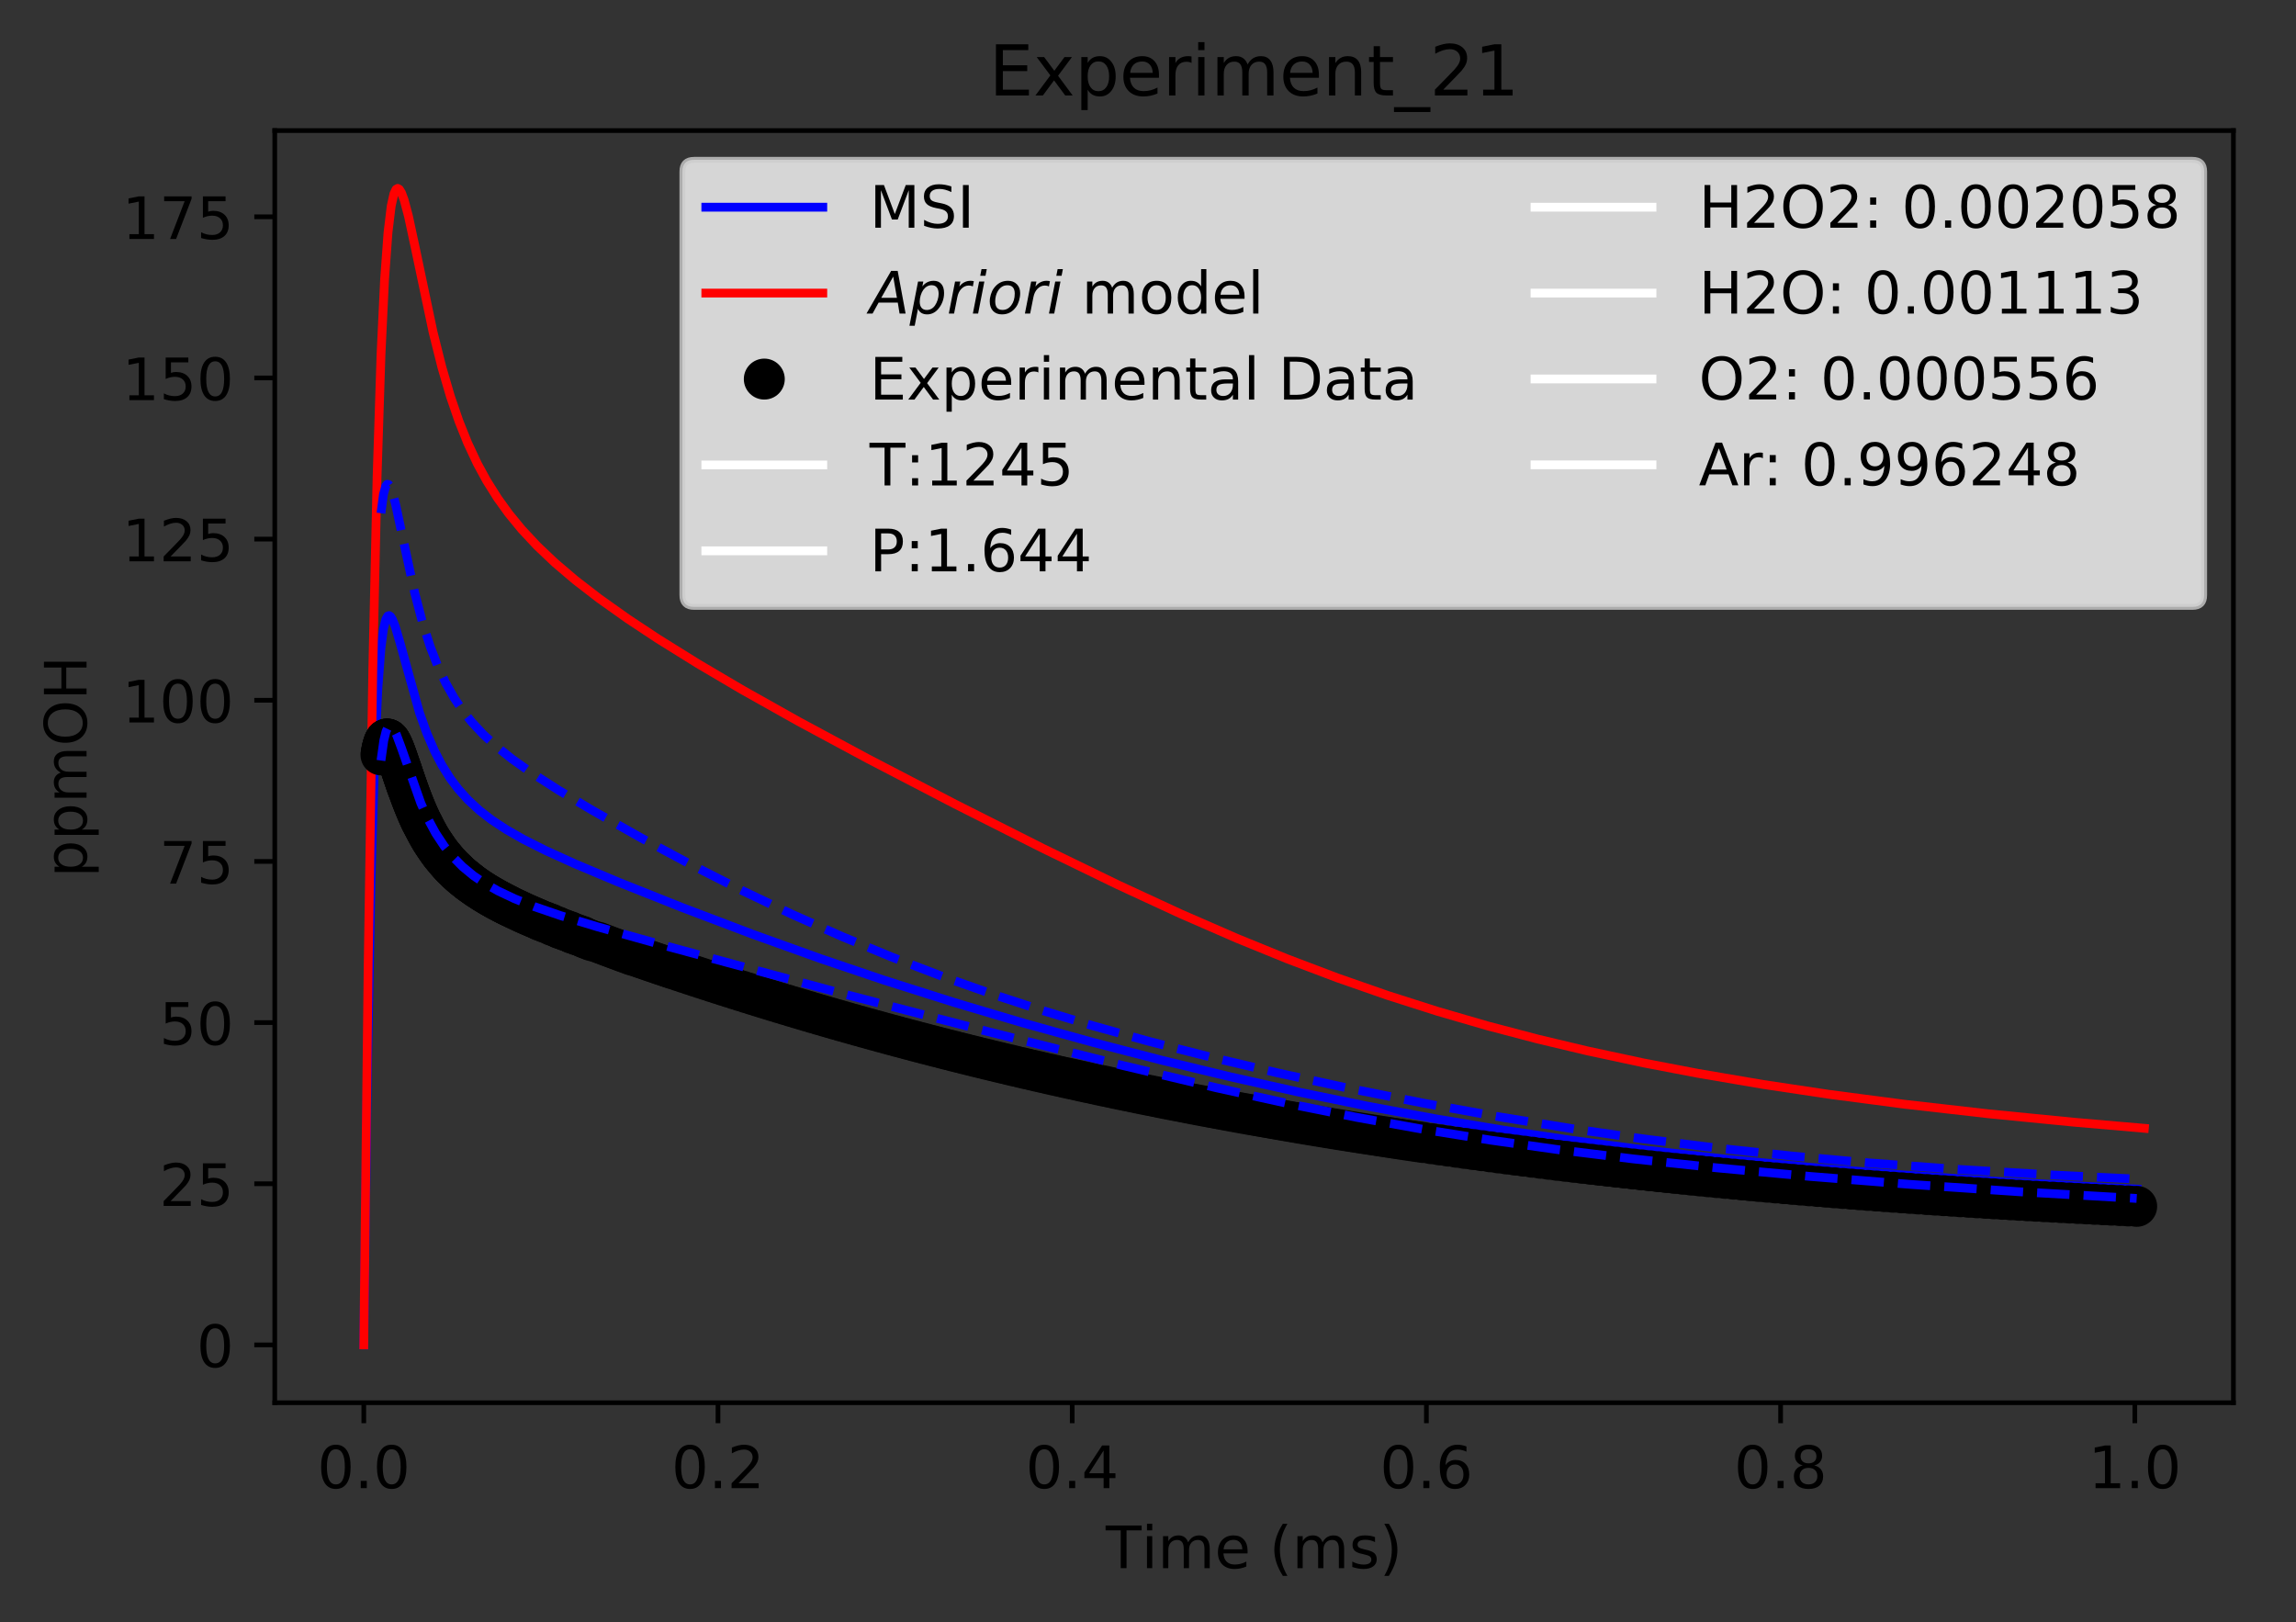 <?xml version="1.0" encoding="utf-8" standalone="no"?>
<!DOCTYPE svg PUBLIC "-//W3C//DTD SVG 1.1//EN"
  "http://www.w3.org/Graphics/SVG/1.1/DTD/svg11.dtd">
<!-- Created with matplotlib (https://matplotlib.org/) -->
<svg height="277.314pt" version="1.1" viewBox="0 0 392.466 277.314" width="392.466pt" xmlns="http://www.w3.org/2000/svg" xmlns:xlink="http://www.w3.org/1999/xlink">
 <rect x="0" y="0" width="392.466" height="277.314" fill="#333333" stroke="none"/>
 <defs>
  <style type="text/css">
*{stroke-linecap:butt;stroke-linejoin:round;}
  </style>
 </defs>
 <g id="figure_1">
  <g id="patch_1">
   <path d="M 0 277.314 
L 392.466 277.314 
L 392.466 0 
L 0 0 
z
" style="fill:none;"/>
  </g>
  <g id="axes_1">
   <g id="patch_2">
    <path d="M 46.966 239.758 
L 381.766 239.758 
L 381.766 22.318 
L 46.966 22.318 
z
" style="fill:none;"/>
   </g>
   <g id="matplotlib.axis_1">
    <g id="xtick_1">
     <g id="line2d_1">
      <defs>
       <path d="M 0 0 
L 0 3.5 
" id="m84d97e97a3" style="stroke:#000000;stroke-width:0.8;"/>
      </defs>
      <g>
       <use style="stroke:#000000;stroke-width:0.8;" x="62.184" xlink:href="#m84d97e97a3" y="239.758"/>
      </g>
     </g>
     <g id="text_1">
      <!-- 0.0 -->
      <defs>
       <path d="M 31.781 66.406 
Q 24.172 66.406 20.328 58.906 
Q 16.5 51.422 16.5 36.375 
Q 16.5 21.391 20.328 13.891 
Q 24.172 6.391 31.781 6.391 
Q 39.453 6.391 43.281 13.891 
Q 47.125 21.391 47.125 36.375 
Q 47.125 51.422 43.281 58.906 
Q 39.453 66.406 31.781 66.406 
z
M 31.781 74.219 
Q 44.047 74.219 50.516 64.516 
Q 56.984 54.828 56.984 36.375 
Q 56.984 17.969 50.516 8.266 
Q 44.047 -1.422 31.781 -1.422 
Q 19.531 -1.422 13.062 8.266 
Q 6.594 17.969 6.594 36.375 
Q 6.594 54.828 13.062 64.516 
Q 19.531 74.219 31.781 74.219 
z
" id="DejaVuSans-48"/>
       <path d="M 10.688 12.406 
L 21 12.406 
L 21 0 
L 10.688 0 
z
" id="DejaVuSans-46"/>
      </defs>
      <g transform="translate(54.232 254.357)scale(0.1 -0.1)">
       <use xlink:href="#DejaVuSans-48"/>
       <use x="63.623" xlink:href="#DejaVuSans-46"/>
       <use x="95.41" xlink:href="#DejaVuSans-48"/>
      </g>
     </g>
    </g>
    <g id="xtick_2">
     <g id="line2d_2">
      <g>
       <use style="stroke:#000000;stroke-width:0.8;" x="122.73" xlink:href="#m84d97e97a3" y="239.758"/>
      </g>
     </g>
     <g id="text_2">
      <!-- 0.2 -->
      <defs>
       <path d="M 19.188 8.297 
L 53.609 8.297 
L 53.609 0 
L 7.328 0 
L 7.328 8.297 
Q 12.938 14.109 22.625 23.891 
Q 32.328 33.688 34.812 36.531 
Q 39.547 41.844 41.422 45.531 
Q 43.312 49.219 43.312 52.781 
Q 43.312 58.594 39.234 62.25 
Q 35.156 65.922 28.609 65.922 
Q 23.969 65.922 18.812 64.312 
Q 13.672 62.703 7.812 59.422 
L 7.812 69.391 
Q 13.766 71.781 18.938 73 
Q 24.125 74.219 28.422 74.219 
Q 39.75 74.219 46.484 68.547 
Q 53.219 62.891 53.219 53.422 
Q 53.219 48.922 51.531 44.891 
Q 49.859 40.875 45.406 35.406 
Q 44.188 33.984 37.641 27.219 
Q 31.109 20.453 19.188 8.297 
z
" id="DejaVuSans-50"/>
      </defs>
      <g transform="translate(114.778 254.357)scale(0.1 -0.1)">
       <use xlink:href="#DejaVuSans-48"/>
       <use x="63.623" xlink:href="#DejaVuSans-46"/>
       <use x="95.41" xlink:href="#DejaVuSans-50"/>
      </g>
     </g>
    </g>
    <g id="xtick_3">
     <g id="line2d_3">
      <g>
       <use style="stroke:#000000;stroke-width:0.8;" x="183.276" xlink:href="#m84d97e97a3" y="239.758"/>
      </g>
     </g>
     <g id="text_3">
      <!-- 0.4 -->
      <defs>
       <path d="M 37.797 64.312 
L 12.891 25.391 
L 37.797 25.391 
z
M 35.203 72.906 
L 47.609 72.906 
L 47.609 25.391 
L 58.016 25.391 
L 58.016 17.188 
L 47.609 17.188 
L 47.609 0 
L 37.797 0 
L 37.797 17.188 
L 4.891 17.188 
L 4.891 26.703 
z
" id="DejaVuSans-52"/>
      </defs>
      <g transform="translate(175.325 254.357)scale(0.1 -0.1)">
       <use xlink:href="#DejaVuSans-48"/>
       <use x="63.623" xlink:href="#DejaVuSans-46"/>
       <use x="95.41" xlink:href="#DejaVuSans-52"/>
      </g>
     </g>
    </g>
    <g id="xtick_4">
     <g id="line2d_4">
      <g>
       <use style="stroke:#000000;stroke-width:0.8;" x="243.822" xlink:href="#m84d97e97a3" y="239.758"/>
      </g>
     </g>
     <g id="text_4">
      <!-- 0.6 -->
      <defs>
       <path d="M 33.016 40.375 
Q 26.375 40.375 22.484 35.828 
Q 18.609 31.297 18.609 23.391 
Q 18.609 15.531 22.484 10.953 
Q 26.375 6.391 33.016 6.391 
Q 39.656 6.391 43.531 10.953 
Q 47.406 15.531 47.406 23.391 
Q 47.406 31.297 43.531 35.828 
Q 39.656 40.375 33.016 40.375 
z
M 52.594 71.297 
L 52.594 62.312 
Q 48.875 64.062 45.094 64.984 
Q 41.312 65.922 37.594 65.922 
Q 27.828 65.922 22.672 59.328 
Q 17.531 52.734 16.797 39.406 
Q 19.672 43.656 24.016 45.922 
Q 28.375 48.188 33.594 48.188 
Q 44.578 48.188 50.953 41.516 
Q 57.328 34.859 57.328 23.391 
Q 57.328 12.156 50.688 5.359 
Q 44.047 -1.422 33.016 -1.422 
Q 20.359 -1.422 13.672 8.266 
Q 6.984 17.969 6.984 36.375 
Q 6.984 53.656 15.188 63.938 
Q 23.391 74.219 37.203 74.219 
Q 40.922 74.219 44.703 73.484 
Q 48.484 72.75 52.594 71.297 
z
" id="DejaVuSans-54"/>
      </defs>
      <g transform="translate(235.871 254.357)scale(0.1 -0.1)">
       <use xlink:href="#DejaVuSans-48"/>
       <use x="63.623" xlink:href="#DejaVuSans-46"/>
       <use x="95.41" xlink:href="#DejaVuSans-54"/>
      </g>
     </g>
    </g>
    <g id="xtick_5">
     <g id="line2d_5">
      <g>
       <use style="stroke:#000000;stroke-width:0.8;" x="304.369" xlink:href="#m84d97e97a3" y="239.758"/>
      </g>
     </g>
     <g id="text_5">
      <!-- 0.8 -->
      <defs>
       <path d="M 31.781 34.625 
Q 24.75 34.625 20.719 30.859 
Q 16.703 27.094 16.703 20.516 
Q 16.703 13.922 20.719 10.156 
Q 24.75 6.391 31.781 6.391 
Q 38.812 6.391 42.859 10.172 
Q 46.922 13.969 46.922 20.516 
Q 46.922 27.094 42.891 30.859 
Q 38.875 34.625 31.781 34.625 
z
M 21.922 38.812 
Q 15.578 40.375 12.031 44.719 
Q 8.5 49.078 8.5 55.328 
Q 8.5 64.062 14.719 69.141 
Q 20.953 74.219 31.781 74.219 
Q 42.672 74.219 48.875 69.141 
Q 55.078 64.062 55.078 55.328 
Q 55.078 49.078 51.531 44.719 
Q 48 40.375 41.703 38.812 
Q 48.828 37.156 52.797 32.312 
Q 56.781 27.484 56.781 20.516 
Q 56.781 9.906 50.312 4.234 
Q 43.844 -1.422 31.781 -1.422 
Q 19.734 -1.422 13.25 4.234 
Q 6.781 9.906 6.781 20.516 
Q 6.781 27.484 10.781 32.312 
Q 14.797 37.156 21.922 38.812 
z
M 18.312 54.391 
Q 18.312 48.734 21.844 45.562 
Q 25.391 42.391 31.781 42.391 
Q 38.141 42.391 41.719 45.562 
Q 45.312 48.734 45.312 54.391 
Q 45.312 60.062 41.719 63.234 
Q 38.141 66.406 31.781 66.406 
Q 25.391 66.406 21.844 63.234 
Q 18.312 60.062 18.312 54.391 
z
" id="DejaVuSans-56"/>
      </defs>
      <g transform="translate(296.417 254.357)scale(0.1 -0.1)">
       <use xlink:href="#DejaVuSans-48"/>
       <use x="63.623" xlink:href="#DejaVuSans-46"/>
       <use x="95.41" xlink:href="#DejaVuSans-56"/>
      </g>
     </g>
    </g>
    <g id="xtick_6">
     <g id="line2d_6">
      <g>
       <use style="stroke:#000000;stroke-width:0.8;" x="364.915" xlink:href="#m84d97e97a3" y="239.758"/>
      </g>
     </g>
     <g id="text_6">
      <!-- 1.0 -->
      <defs>
       <path d="M 12.406 8.297 
L 28.516 8.297 
L 28.516 63.922 
L 10.984 60.406 
L 10.984 69.391 
L 28.422 72.906 
L 38.281 72.906 
L 38.281 8.297 
L 54.391 8.297 
L 54.391 0 
L 12.406 0 
z
" id="DejaVuSans-49"/>
      </defs>
      <g transform="translate(356.963 254.357)scale(0.1 -0.1)">
       <use xlink:href="#DejaVuSans-49"/>
       <use x="63.623" xlink:href="#DejaVuSans-46"/>
       <use x="95.41" xlink:href="#DejaVuSans-48"/>
      </g>
     </g>
    </g>
    <g id="text_7">
     <!-- Time (ms) -->
     <defs>
      <path d="M -0.297 72.906 
L 61.375 72.906 
L 61.375 64.594 
L 35.5 64.594 
L 35.5 0 
L 25.594 0 
L 25.594 64.594 
L -0.297 64.594 
z
" id="DejaVuSans-84"/>
      <path d="M 9.422 54.688 
L 18.406 54.688 
L 18.406 0 
L 9.422 0 
z
M 9.422 75.984 
L 18.406 75.984 
L 18.406 64.594 
L 9.422 64.594 
z
" id="DejaVuSans-105"/>
      <path d="M 52 44.188 
Q 55.375 50.25 60.062 53.125 
Q 64.75 56 71.094 56 
Q 79.641 56 84.281 50.016 
Q 88.922 44.047 88.922 33.016 
L 88.922 0 
L 79.891 0 
L 79.891 32.719 
Q 79.891 40.578 77.094 44.375 
Q 74.312 48.188 68.609 48.188 
Q 61.625 48.188 57.562 43.547 
Q 53.516 38.922 53.516 30.906 
L 53.516 0 
L 44.484 0 
L 44.484 32.719 
Q 44.484 40.625 41.703 44.406 
Q 38.922 48.188 33.109 48.188 
Q 26.219 48.188 22.156 43.531 
Q 18.109 38.875 18.109 30.906 
L 18.109 0 
L 9.078 0 
L 9.078 54.688 
L 18.109 54.688 
L 18.109 46.188 
Q 21.188 51.219 25.484 53.609 
Q 29.781 56 35.688 56 
Q 41.656 56 45.828 52.969 
Q 50 49.953 52 44.188 
z
" id="DejaVuSans-109"/>
      <path d="M 56.203 29.594 
L 56.203 25.203 
L 14.891 25.203 
Q 15.484 15.922 20.484 11.062 
Q 25.484 6.203 34.422 6.203 
Q 39.594 6.203 44.453 7.469 
Q 49.312 8.734 54.109 11.281 
L 54.109 2.781 
Q 49.266 0.734 44.188 -0.344 
Q 39.109 -1.422 33.891 -1.422 
Q 20.797 -1.422 13.156 6.188 
Q 5.516 13.812 5.516 26.812 
Q 5.516 40.234 12.766 48.109 
Q 20.016 56 32.328 56 
Q 43.359 56 49.781 48.891 
Q 56.203 41.797 56.203 29.594 
z
M 47.219 32.234 
Q 47.125 39.594 43.094 43.984 
Q 39.062 48.391 32.422 48.391 
Q 24.906 48.391 20.391 44.141 
Q 15.875 39.891 15.188 32.172 
z
" id="DejaVuSans-101"/>
      <path id="DejaVuSans-32"/>
      <path d="M 31 75.875 
Q 24.469 64.656 21.281 53.656 
Q 18.109 42.672 18.109 31.391 
Q 18.109 20.125 21.312 9.062 
Q 24.516 -2 31 -13.188 
L 23.188 -13.188 
Q 15.875 -1.703 12.234 9.375 
Q 8.594 20.453 8.594 31.391 
Q 8.594 42.281 12.203 53.312 
Q 15.828 64.359 23.188 75.875 
z
" id="DejaVuSans-40"/>
      <path d="M 44.281 53.078 
L 44.281 44.578 
Q 40.484 46.531 36.375 47.5 
Q 32.281 48.484 27.875 48.484 
Q 21.188 48.484 17.844 46.438 
Q 14.5 44.391 14.5 40.281 
Q 14.5 37.156 16.891 35.375 
Q 19.281 33.594 26.516 31.984 
L 29.594 31.297 
Q 39.156 29.25 43.188 25.516 
Q 47.219 21.781 47.219 15.094 
Q 47.219 7.469 41.188 3.016 
Q 35.156 -1.422 24.609 -1.422 
Q 20.219 -1.422 15.453 -0.562 
Q 10.688 0.297 5.422 2 
L 5.422 11.281 
Q 10.406 8.688 15.234 7.391 
Q 20.062 6.109 24.812 6.109 
Q 31.156 6.109 34.562 8.281 
Q 37.984 10.453 37.984 14.406 
Q 37.984 18.062 35.516 20.016 
Q 33.062 21.969 24.703 23.781 
L 21.578 24.516 
Q 13.234 26.266 9.516 29.906 
Q 5.812 33.547 5.812 39.891 
Q 5.812 47.609 11.281 51.797 
Q 16.75 56 26.812 56 
Q 31.781 56 36.172 55.266 
Q 40.578 54.547 44.281 53.078 
z
" id="DejaVuSans-115"/>
      <path d="M 8.016 75.875 
L 15.828 75.875 
Q 23.141 64.359 26.781 53.312 
Q 30.422 42.281 30.422 31.391 
Q 30.422 20.453 26.781 9.375 
Q 23.141 -1.703 15.828 -13.188 
L 8.016 -13.188 
Q 14.5 -2 17.703 9.062 
Q 20.906 20.125 20.906 31.391 
Q 20.906 42.672 17.703 53.656 
Q 14.5 64.656 8.016 75.875 
z
" id="DejaVuSans-41"/>
     </defs>
     <g transform="translate(189.012 268.035)scale(0.1 -0.1)">
      <use xlink:href="#DejaVuSans-84"/>
      <use x="61.037" xlink:href="#DejaVuSans-105"/>
      <use x="88.82" xlink:href="#DejaVuSans-109"/>
      <use x="186.232" xlink:href="#DejaVuSans-101"/>
      <use x="247.756" xlink:href="#DejaVuSans-32"/>
      <use x="279.543" xlink:href="#DejaVuSans-40"/>
      <use x="318.557" xlink:href="#DejaVuSans-109"/>
      <use x="415.969" xlink:href="#DejaVuSans-115"/>
      <use x="468.068" xlink:href="#DejaVuSans-41"/>
     </g>
    </g>
   </g>
   <g id="matplotlib.axis_2">
    <g id="ytick_1">
     <g id="line2d_7">
      <defs>
       <path d="M 0 0 
L -3.5 0 
" id="m853cf0b71e" style="stroke:#000000;stroke-width:0.8;"/>
      </defs>
      <g>
       <use style="stroke:#000000;stroke-width:0.8;" x="46.966" xlink:href="#m853cf0b71e" y="229.874"/>
      </g>
     </g>
     <g id="text_8">
      <!-- 0 -->
      <g transform="translate(33.603 233.674)scale(0.1 -0.1)">
       <use xlink:href="#DejaVuSans-48"/>
      </g>
     </g>
    </g>
    <g id="ytick_2">
     <g id="line2d_8">
      <g>
       <use style="stroke:#000000;stroke-width:0.8;" x="46.966" xlink:href="#m853cf0b71e" y="202.329"/>
      </g>
     </g>
     <g id="text_9">
      <!-- 25 -->
      <defs>
       <path d="M 10.797 72.906 
L 49.516 72.906 
L 49.516 64.594 
L 19.828 64.594 
L 19.828 46.734 
Q 21.969 47.469 24.109 47.828 
Q 26.266 48.188 28.422 48.188 
Q 40.625 48.188 47.75 41.5 
Q 54.891 34.812 54.891 23.391 
Q 54.891 11.625 47.562 5.094 
Q 40.234 -1.422 26.906 -1.422 
Q 22.312 -1.422 17.547 -0.641 
Q 12.797 0.141 7.719 1.703 
L 7.719 11.625 
Q 12.109 9.234 16.797 8.062 
Q 21.484 6.891 26.703 6.891 
Q 35.156 6.891 40.078 11.328 
Q 45.016 15.766 45.016 23.391 
Q 45.016 31 40.078 35.438 
Q 35.156 39.891 26.703 39.891 
Q 22.75 39.891 18.812 39.016 
Q 14.891 38.141 10.797 36.281 
z
" id="DejaVuSans-53"/>
      </defs>
      <g transform="translate(27.241 206.128)scale(0.1 -0.1)">
       <use xlink:href="#DejaVuSans-50"/>
       <use x="63.623" xlink:href="#DejaVuSans-53"/>
      </g>
     </g>
    </g>
    <g id="ytick_3">
     <g id="line2d_9">
      <g>
       <use style="stroke:#000000;stroke-width:0.8;" x="46.966" xlink:href="#m853cf0b71e" y="174.783"/>
      </g>
     </g>
     <g id="text_10">
      <!-- 50 -->
      <g transform="translate(27.241 178.582)scale(0.1 -0.1)">
       <use xlink:href="#DejaVuSans-53"/>
       <use x="63.623" xlink:href="#DejaVuSans-48"/>
      </g>
     </g>
    </g>
    <g id="ytick_4">
     <g id="line2d_10">
      <g>
       <use style="stroke:#000000;stroke-width:0.8;" x="46.966" xlink:href="#m853cf0b71e" y="147.237"/>
      </g>
     </g>
     <g id="text_11">
      <!-- 75 -->
      <defs>
       <path d="M 8.203 72.906 
L 55.078 72.906 
L 55.078 68.703 
L 28.609 0 
L 18.312 0 
L 43.219 64.594 
L 8.203 64.594 
z
" id="DejaVuSans-55"/>
      </defs>
      <g transform="translate(27.241 151.036)scale(0.1 -0.1)">
       <use xlink:href="#DejaVuSans-55"/>
       <use x="63.623" xlink:href="#DejaVuSans-53"/>
      </g>
     </g>
    </g>
    <g id="ytick_5">
     <g id="line2d_11">
      <g>
       <use style="stroke:#000000;stroke-width:0.8;" x="46.966" xlink:href="#m853cf0b71e" y="119.691"/>
      </g>
     </g>
     <g id="text_12">
      <!-- 100 -->
      <g transform="translate(20.878 123.49)scale(0.1 -0.1)">
       <use xlink:href="#DejaVuSans-49"/>
       <use x="63.623" xlink:href="#DejaVuSans-48"/>
       <use x="127.246" xlink:href="#DejaVuSans-48"/>
      </g>
     </g>
    </g>
    <g id="ytick_6">
     <g id="line2d_12">
      <g>
       <use style="stroke:#000000;stroke-width:0.8;" x="46.966" xlink:href="#m853cf0b71e" y="92.145"/>
      </g>
     </g>
     <g id="text_13">
      <!-- 125 -->
      <g transform="translate(20.878 95.944)scale(0.1 -0.1)">
       <use xlink:href="#DejaVuSans-49"/>
       <use x="63.623" xlink:href="#DejaVuSans-50"/>
       <use x="127.246" xlink:href="#DejaVuSans-53"/>
      </g>
     </g>
    </g>
    <g id="ytick_7">
     <g id="line2d_13">
      <g>
       <use style="stroke:#000000;stroke-width:0.8;" x="46.966" xlink:href="#m853cf0b71e" y="64.599"/>
      </g>
     </g>
     <g id="text_14">
      <!-- 150 -->
      <g transform="translate(20.878 68.398)scale(0.1 -0.1)">
       <use xlink:href="#DejaVuSans-49"/>
       <use x="63.623" xlink:href="#DejaVuSans-53"/>
       <use x="127.246" xlink:href="#DejaVuSans-48"/>
      </g>
     </g>
    </g>
    <g id="ytick_8">
     <g id="line2d_14">
      <g>
       <use style="stroke:#000000;stroke-width:0.8;" x="46.966" xlink:href="#m853cf0b71e" y="37.053"/>
      </g>
     </g>
     <g id="text_15">
      <!-- 175 -->
      <g transform="translate(20.878 40.852)scale(0.1 -0.1)">
       <use xlink:href="#DejaVuSans-49"/>
       <use x="63.623" xlink:href="#DejaVuSans-55"/>
       <use x="127.246" xlink:href="#DejaVuSans-53"/>
      </g>
     </g>
    </g>
    <g id="text_16">
     <!-- ppmOH -->
     <defs>
      <path d="M 18.109 8.203 
L 18.109 -20.797 
L 9.078 -20.797 
L 9.078 54.688 
L 18.109 54.688 
L 18.109 46.391 
Q 20.953 51.266 25.266 53.625 
Q 29.594 56 35.594 56 
Q 45.562 56 51.781 48.094 
Q 58.016 40.188 58.016 27.297 
Q 58.016 14.406 51.781 6.484 
Q 45.562 -1.422 35.594 -1.422 
Q 29.594 -1.422 25.266 0.953 
Q 20.953 3.328 18.109 8.203 
z
M 48.688 27.297 
Q 48.688 37.203 44.609 42.844 
Q 40.531 48.484 33.406 48.484 
Q 26.266 48.484 22.188 42.844 
Q 18.109 37.203 18.109 27.297 
Q 18.109 17.391 22.188 11.75 
Q 26.266 6.109 33.406 6.109 
Q 40.531 6.109 44.609 11.75 
Q 48.688 17.391 48.688 27.297 
z
" id="DejaVuSans-112"/>
      <path d="M 39.406 66.219 
Q 28.656 66.219 22.328 58.203 
Q 16.016 50.203 16.016 36.375 
Q 16.016 22.609 22.328 14.594 
Q 28.656 6.594 39.406 6.594 
Q 50.141 6.594 56.422 14.594 
Q 62.703 22.609 62.703 36.375 
Q 62.703 50.203 56.422 58.203 
Q 50.141 66.219 39.406 66.219 
z
M 39.406 74.219 
Q 54.734 74.219 63.906 63.938 
Q 73.094 53.656 73.094 36.375 
Q 73.094 19.141 63.906 8.859 
Q 54.734 -1.422 39.406 -1.422 
Q 24.031 -1.422 14.812 8.828 
Q 5.609 19.094 5.609 36.375 
Q 5.609 53.656 14.812 63.938 
Q 24.031 74.219 39.406 74.219 
z
" id="DejaVuSans-79"/>
      <path d="M 9.812 72.906 
L 19.672 72.906 
L 19.672 43.016 
L 55.516 43.016 
L 55.516 72.906 
L 65.375 72.906 
L 65.375 0 
L 55.516 0 
L 55.516 34.719 
L 19.672 34.719 
L 19.672 0 
L 9.812 0 
z
" id="DejaVuSans-72"/>
     </defs>
     <g transform="translate(14.798 149.953)rotate(-90)scale(0.1 -0.1)">
      <use xlink:href="#DejaVuSans-112"/>
      <use x="63.477" xlink:href="#DejaVuSans-112"/>
      <use x="126.953" xlink:href="#DejaVuSans-109"/>
      <use x="224.365" xlink:href="#DejaVuSans-79"/>
      <use x="303.076" xlink:href="#DejaVuSans-72"/>
     </g>
    </g>
   </g>
   <g id="line2d_15">
    <path clip-path="url(#ped7fd2a386)" d="M 62.184 229.874 
L 62.788 183.559 
L 63.424 150.414 
L 64.006 130.411 
L 64.589 117.7 
L 65.118 110.764 
L 65.546 107.51 
L 65.948 105.863 
L 66.269 105.296 
L 66.51 105.213 
L 66.751 105.366 
L 67.073 105.864 
L 67.555 107.069 
L 68.359 109.789 
L 71.705 121.827 
L 72.979 125.374 
L 74.255 128.325 
L 75.531 130.774 
L 76.989 133.089 
L 78.359 134.9 
L 80.016 136.736 
L 81.948 138.519 
L 84.021 140.127 
L 86.523 141.78 
L 89.441 143.448 
L 93.193 145.339 
L 98.201 147.618 
L 105.734 150.789 
L 116.687 155.151 
L 128.721 159.714 
L 140.315 163.877 
L 151.119 167.537 
L 163.124 171.354 
L 175.129 174.921 
L 186.923 178.197 
L 198.592 181.225 
L 210.26 184.043 
L 221.929 186.649 
L 233.597 189.039 
L 245.266 191.21 
L 256.934 193.162 
L 268.603 194.903 
L 281.568 196.603 
L 294.533 198.078 
L 308.794 199.471 
L 324.361 200.754 
L 341.901 201.956 
L 361.391 203.049 
L 365.289 203.242 
L 365.289 203.242 
" style="fill:none;stroke:#0000ff;stroke-linecap:square;stroke-width:1.5;"/>
   </g>
   <g id="line2d_16">
    <path clip-path="url(#ped7fd2a386)" d="M 62.184 229.874 
L 62.93 165.017 
L 63.724 114.424 
L 64.457 81.465 
L 65.129 60.565 
L 65.74 47.713 
L 66.322 39.755 
L 66.874 35.195 
L 67.334 33.122 
L 67.702 32.354 
L 67.978 32.202 
L 68.254 32.352 
L 68.622 32.943 
L 69.082 34.176 
L 69.818 36.941 
L 70.971 42.296 
L 74.019 56.739 
L 75.544 62.815 
L 77.002 67.78 
L 78.459 72.022 
L 79.916 75.658 
L 81.589 79.231 
L 83.171 82.139 
L 85.07 85.161 
L 86.968 87.791 
L 89.182 90.488 
L 91.826 93.319 
L 94.843 96.181 
L 98.362 99.174 
L 102.384 102.28 
L 107.302 105.772 
L 112.478 109.198 
L 119.3 113.445 
L 126.893 117.919 
L 136.527 123.329 
L 148.302 129.666 
L 163.289 137.456 
L 178.275 145.013 
L 191.121 151.252 
L 201.825 156.202 
L 211.46 160.4 
L 220.023 163.892 
L 228.587 167.136 
L 237.151 170.125 
L 245.715 172.858 
L 254.278 175.345 
L 262.842 177.599 
L 271.406 179.638 
L 281.04 181.699 
L 290.144 183.444 
L 301.392 185.36 
L 312.639 187.046 
L 325.493 188.734 
L 339.954 190.379 
L 354.452 191.806 
L 366.547 192.854 
L 366.547 192.854 
" style="fill:none;stroke:#ff0000;stroke-linecap:square;stroke-width:1.5;"/>
   </g>
   <g id="line2d_17">
    <defs>
     <path d="M 0 3 
C 0.796 3 1.559 2.684 2.121 2.121 
C 2.684 1.559 3 0.796 3 0 
C 3 -0.796 2.684 -1.559 2.121 -2.121 
C 1.559 -2.684 0.796 -3 0 -3 
C -0.796 -3 -1.559 -2.684 -2.121 -2.121 
C -2.684 -1.559 -3 -0.796 -3 0 
C -3 0.796 -2.684 1.559 -2.121 2.121 
C -1.559 2.684 -0.796 3 0 3 
z
" id="m2ddca6ac76" style="stroke:#000000;"/>
    </defs>
    <g clip-path="url(#ped7fd2a386)">
     <use style="stroke:#000000;" x="65.123" xlink:href="#m2ddca6ac76" y="129.022"/>
     <use style="stroke:#000000;" x="65.178" xlink:href="#m2ddca6ac76" y="128.711"/>
     <use style="stroke:#000000;" x="65.241" xlink:href="#m2ddca6ac76" y="128.423"/>
     <use style="stroke:#000000;" x="65.272" xlink:href="#m2ddca6ac76" y="128.157"/>
     <use style="stroke:#000000;" x="65.332" xlink:href="#m2ddca6ac76" y="127.914"/>
     <use style="stroke:#000000;" x="65.393" xlink:href="#m2ddca6ac76" y="127.691"/>
     <use style="stroke:#000000;" x="65.453" xlink:href="#m2ddca6ac76" y="127.488"/>
     <use style="stroke:#000000;" x="65.514" xlink:href="#m2ddca6ac76" y="127.304"/>
     <use style="stroke:#000000;" x="65.544" xlink:href="#m2ddca6ac76" y="127.139"/>
     <use style="stroke:#000000;" x="65.605" xlink:href="#m2ddca6ac76" y="126.991"/>
     <use style="stroke:#000000;" x="65.695" xlink:href="#m2ddca6ac76" y="126.799"/>
     <use style="stroke:#000000;" x="65.756" xlink:href="#m2ddca6ac76" y="126.642"/>
     <use style="stroke:#000000;" x="65.847" xlink:href="#m2ddca6ac76" y="126.519"/>
     <use style="stroke:#000000;" x="65.938" xlink:href="#m2ddca6ac76" y="126.427"/>
     <use style="stroke:#000000;" x="65.998" xlink:href="#m2ddca6ac76" y="126.364"/>
     <use style="stroke:#000000;" x="66.089" xlink:href="#m2ddca6ac76" y="126.328"/>
     <use style="stroke:#000000;" x="66.18" xlink:href="#m2ddca6ac76" y="126.317"/>
     <use style="stroke:#000000;" x="66.24" xlink:href="#m2ddca6ac76" y="126.33"/>
     <use style="stroke:#000000;" x="66.331" xlink:href="#m2ddca6ac76" y="126.364"/>
     <use style="stroke:#000000;" x="66.422" xlink:href="#m2ddca6ac76" y="126.417"/>
     <use style="stroke:#000000;" x="66.513" xlink:href="#m2ddca6ac76" y="126.49"/>
     <use style="stroke:#000000;" x="66.573" xlink:href="#m2ddca6ac76" y="126.579"/>
     <use style="stroke:#000000;" x="66.664" xlink:href="#m2ddca6ac76" y="126.684"/>
     <use style="stroke:#000000;" x="66.755" xlink:href="#m2ddca6ac76" y="126.804"/>
     <use style="stroke:#000000;" x="66.816" xlink:href="#m2ddca6ac76" y="126.937"/>
     <use style="stroke:#000000;" x="66.906" xlink:href="#m2ddca6ac76" y="127.082"/>
     <use style="stroke:#000000;" x="66.997" xlink:href="#m2ddca6ac76" y="127.239"/>
     <use style="stroke:#000000;" x="67.058" xlink:href="#m2ddca6ac76" y="127.405"/>
     <use style="stroke:#000000;" x="67.149" xlink:href="#m2ddca6ac76" y="127.581"/>
     <use style="stroke:#000000;" x="67.239" xlink:href="#m2ddca6ac76" y="127.766"/>
     <use style="stroke:#000000;" x="67.3" xlink:href="#m2ddca6ac76" y="127.958"/>
     <use style="stroke:#000000;" x="67.391" xlink:href="#m2ddca6ac76" y="128.157"/>
     <use style="stroke:#000000;" x="67.482" xlink:href="#m2ddca6ac76" y="128.362"/>
     <use style="stroke:#000000;" x="67.542" xlink:href="#m2ddca6ac76" y="128.573"/>
     <use style="stroke:#000000;" x="67.633" xlink:href="#m2ddca6ac76" y="128.789"/>
     <use style="stroke:#000000;" x="67.724" xlink:href="#m2ddca6ac76" y="129.009"/>
     <use style="stroke:#000000;" x="67.784" xlink:href="#m2ddca6ac76" y="129.233"/>
     <use style="stroke:#000000;" x="67.875" xlink:href="#m2ddca6ac76" y="129.46"/>
     <use style="stroke:#000000;" x="67.966" xlink:href="#m2ddca6ac76" y="129.69"/>
     <use style="stroke:#000000;" x="68.027" xlink:href="#m2ddca6ac76" y="129.923"/>
     <use style="stroke:#000000;" x="68.117" xlink:href="#m2ddca6ac76" y="130.158"/>
     <use style="stroke:#000000;" x="68.208" xlink:href="#m2ddca6ac76" y="130.395"/>
     <use style="stroke:#000000;" x="68.269" xlink:href="#m2ddca6ac76" y="130.633"/>
     <use style="stroke:#000000;" x="68.36" xlink:href="#m2ddca6ac76" y="130.872"/>
     <use style="stroke:#000000;" x="68.45" xlink:href="#m2ddca6ac76" y="131.112"/>
     <use style="stroke:#000000;" x="68.541" xlink:href="#m2ddca6ac76" y="131.352"/>
     <use style="stroke:#000000;" x="68.602" xlink:href="#m2ddca6ac76" y="131.593"/>
     <use style="stroke:#000000;" x="68.693" xlink:href="#m2ddca6ac76" y="131.833"/>
     <use style="stroke:#000000;" x="68.783" xlink:href="#m2ddca6ac76" y="132.074"/>
     <use style="stroke:#000000;" x="68.844" xlink:href="#m2ddca6ac76" y="132.314"/>
     <use style="stroke:#000000;" x="68.935" xlink:href="#m2ddca6ac76" y="132.553"/>
     <use style="stroke:#000000;" x="69.026" xlink:href="#m2ddca6ac76" y="132.792"/>
     <use style="stroke:#000000;" x="69.086" xlink:href="#m2ddca6ac76" y="133.03"/>
     <use style="stroke:#000000;" x="69.177" xlink:href="#m2ddca6ac76" y="133.267"/>
     <use style="stroke:#000000;" x="69.268" xlink:href="#m2ddca6ac76" y="133.502"/>
     <use style="stroke:#000000;" x="69.328" xlink:href="#m2ddca6ac76" y="133.737"/>
     <use style="stroke:#000000;" x="69.419" xlink:href="#m2ddca6ac76" y="133.97"/>
     <use style="stroke:#000000;" x="69.51" xlink:href="#m2ddca6ac76" y="134.201"/>
     <use style="stroke:#000000;" x="69.57" xlink:href="#m2ddca6ac76" y="134.431"/>
     <use style="stroke:#000000;" x="69.661" xlink:href="#m2ddca6ac76" y="134.66"/>
     <use style="stroke:#000000;" x="69.752" xlink:href="#m2ddca6ac76" y="134.886"/>
     <use style="stroke:#000000;" x="69.873" xlink:href="#m2ddca6ac76" y="135.224"/>
     <use style="stroke:#000000;" x="69.994" xlink:href="#m2ddca6ac76" y="135.558"/>
     <use style="stroke:#000000;" x="70.115" xlink:href="#m2ddca6ac76" y="135.888"/>
     <use style="stroke:#000000;" x="70.236" xlink:href="#m2ddca6ac76" y="136.213"/>
     <use style="stroke:#000000;" x="70.358" xlink:href="#m2ddca6ac76" y="136.534"/>
     <use style="stroke:#000000;" x="70.479" xlink:href="#m2ddca6ac76" y="136.85"/>
     <use style="stroke:#000000;" x="70.6" xlink:href="#m2ddca6ac76" y="137.161"/>
     <use style="stroke:#000000;" x="70.721" xlink:href="#m2ddca6ac76" y="137.467"/>
     <use style="stroke:#000000;" x="70.842" xlink:href="#m2ddca6ac76" y="137.769"/>
     <use style="stroke:#000000;" x="70.963" xlink:href="#m2ddca6ac76" y="138.065"/>
     <use style="stroke:#000000;" x="71.084" xlink:href="#m2ddca6ac76" y="138.357"/>
     <use style="stroke:#000000;" x="71.205" xlink:href="#m2ddca6ac76" y="138.645"/>
     <use style="stroke:#000000;" x="71.326" xlink:href="#m2ddca6ac76" y="138.927"/>
     <use style="stroke:#000000;" x="71.447" xlink:href="#m2ddca6ac76" y="139.205"/>
     <use style="stroke:#000000;" x="71.568" xlink:href="#m2ddca6ac76" y="139.478"/>
     <use style="stroke:#000000;" x="71.69" xlink:href="#m2ddca6ac76" y="139.746"/>
     <use style="stroke:#000000;" x="71.811" xlink:href="#m2ddca6ac76" y="140.009"/>
     <use style="stroke:#000000;" x="71.932" xlink:href="#m2ddca6ac76" y="140.269"/>
     <use style="stroke:#000000;" x="72.053" xlink:href="#m2ddca6ac76" y="140.523"/>
     <use style="stroke:#000000;" x="72.204" xlink:href="#m2ddca6ac76" y="140.774"/>
     <use style="stroke:#000000;" x="72.325" xlink:href="#m2ddca6ac76" y="141.02"/>
     <use style="stroke:#000000;" x="72.446" xlink:href="#m2ddca6ac76" y="141.261"/>
     <use style="stroke:#000000;" x="72.628" xlink:href="#m2ddca6ac76" y="141.619"/>
     <use style="stroke:#000000;" x="72.81" xlink:href="#m2ddca6ac76" y="141.966"/>
     <use style="stroke:#000000;" x="72.991" xlink:href="#m2ddca6ac76" y="142.305"/>
     <use style="stroke:#000000;" x="73.173" xlink:href="#m2ddca6ac76" y="142.635"/>
     <use style="stroke:#000000;" x="73.355" xlink:href="#m2ddca6ac76" y="142.956"/>
     <use style="stroke:#000000;" x="73.536" xlink:href="#m2ddca6ac76" y="143.269"/>
     <use style="stroke:#000000;" x="73.718" xlink:href="#m2ddca6ac76" y="143.574"/>
     <use style="stroke:#000000;" x="73.899" xlink:href="#m2ddca6ac76" y="143.871"/>
     <use style="stroke:#000000;" x="74.111" xlink:href="#m2ddca6ac76" y="144.161"/>
     <use style="stroke:#000000;" x="74.293" xlink:href="#m2ddca6ac76" y="144.443"/>
     <use style="stroke:#000000;" x="74.475" xlink:href="#m2ddca6ac76" y="144.718"/>
     <use style="stroke:#000000;" x="74.656" xlink:href="#m2ddca6ac76" y="144.986"/>
     <use style="stroke:#000000;" x="74.838" xlink:href="#m2ddca6ac76" y="145.247"/>
     <use style="stroke:#000000;" x="75.02" xlink:href="#m2ddca6ac76" y="145.502"/>
     <use style="stroke:#000000;" x="75.201" xlink:href="#m2ddca6ac76" y="145.751"/>
     <use style="stroke:#000000;" x="75.383" xlink:href="#m2ddca6ac76" y="145.994"/>
     <use style="stroke:#000000;" x="75.565" xlink:href="#m2ddca6ac76" y="146.231"/>
     <use style="stroke:#000000;" x="75.776" xlink:href="#m2ddca6ac76" y="146.462"/>
     <use style="stroke:#000000;" x="75.958" xlink:href="#m2ddca6ac76" y="146.688"/>
     <use style="stroke:#000000;" x="76.14" xlink:href="#m2ddca6ac76" y="146.909"/>
     <use style="stroke:#000000;" x="76.321" xlink:href="#m2ddca6ac76" y="147.125"/>
     <use style="stroke:#000000;" x="76.503" xlink:href="#m2ddca6ac76" y="147.336"/>
     <use style="stroke:#000000;" x="76.685" xlink:href="#m2ddca6ac76" y="147.542"/>
     <use style="stroke:#000000;" x="76.866" xlink:href="#m2ddca6ac76" y="147.744"/>
     <use style="stroke:#000000;" x="77.048" xlink:href="#m2ddca6ac76" y="147.941"/>
     <use style="stroke:#000000;" x="77.23" xlink:href="#m2ddca6ac76" y="148.134"/>
     <use style="stroke:#000000;" x="77.411" xlink:href="#m2ddca6ac76" y="148.323"/>
     <use style="stroke:#000000;" x="77.623" xlink:href="#m2ddca6ac76" y="148.508"/>
     <use style="stroke:#000000;" x="77.805" xlink:href="#m2ddca6ac76" y="148.69"/>
     <use style="stroke:#000000;" x="77.986" xlink:href="#m2ddca6ac76" y="148.867"/>
     <use style="stroke:#000000;" x="78.168" xlink:href="#m2ddca6ac76" y="149.041"/>
     <use style="stroke:#000000;" x="78.35" xlink:href="#m2ddca6ac76" y="149.212"/>
     <use style="stroke:#000000;" x="78.531" xlink:href="#m2ddca6ac76" y="149.379"/>
     <use style="stroke:#000000;" x="78.713" xlink:href="#m2ddca6ac76" y="149.543"/>
     <use style="stroke:#000000;" x="78.895" xlink:href="#m2ddca6ac76" y="149.705"/>
     <use style="stroke:#000000;" x="79.076" xlink:href="#m2ddca6ac76" y="149.863"/>
     <use style="stroke:#000000;" x="79.288" xlink:href="#m2ddca6ac76" y="150.018"/>
     <use style="stroke:#000000;" x="79.47" xlink:href="#m2ddca6ac76" y="150.17"/>
     <use style="stroke:#000000;" x="79.651" xlink:href="#m2ddca6ac76" y="150.32"/>
     <use style="stroke:#000000;" x="79.833" xlink:href="#m2ddca6ac76" y="150.467"/>
     <use style="stroke:#000000;" x="80.015" xlink:href="#m2ddca6ac76" y="150.612"/>
     <use style="stroke:#000000;" x="80.196" xlink:href="#m2ddca6ac76" y="150.754"/>
     <use style="stroke:#000000;" x="80.378" xlink:href="#m2ddca6ac76" y="150.894"/>
     <use style="stroke:#000000;" x="80.65" xlink:href="#m2ddca6ac76" y="151.102"/>
     <use style="stroke:#000000;" x="80.953" xlink:href="#m2ddca6ac76" y="151.305"/>
     <use style="stroke:#000000;" x="81.226" xlink:href="#m2ddca6ac76" y="151.503"/>
     <use style="stroke:#000000;" x="81.498" xlink:href="#m2ddca6ac76" y="151.697"/>
     <use style="stroke:#000000;" x="81.77" xlink:href="#m2ddca6ac76" y="151.886"/>
     <use style="stroke:#000000;" x="82.073" xlink:href="#m2ddca6ac76" y="152.071"/>
     <use style="stroke:#000000;" x="82.346" xlink:href="#m2ddca6ac76" y="152.253"/>
     <use style="stroke:#000000;" x="82.618" xlink:href="#m2ddca6ac76" y="152.431"/>
     <use style="stroke:#000000;" x="82.891" xlink:href="#m2ddca6ac76" y="152.606"/>
     <use style="stroke:#000000;" x="83.193" xlink:href="#m2ddca6ac76" y="152.777"/>
     <use style="stroke:#000000;" x="83.466" xlink:href="#m2ddca6ac76" y="152.945"/>
     <use style="stroke:#000000;" x="83.738" xlink:href="#m2ddca6ac76" y="153.11"/>
     <use style="stroke:#000000;" x="84.011" xlink:href="#m2ddca6ac76" y="153.273"/>
     <use style="stroke:#000000;" x="84.313" xlink:href="#m2ddca6ac76" y="153.433"/>
     <use style="stroke:#000000;" x="84.586" xlink:href="#m2ddca6ac76" y="153.59"/>
     <use style="stroke:#000000;" x="84.858" xlink:href="#m2ddca6ac76" y="153.745"/>
     <use style="stroke:#000000;" x="85.131" xlink:href="#m2ddca6ac76" y="153.897"/>
     <use style="stroke:#000000;" x="85.434" xlink:href="#m2ddca6ac76" y="154.047"/>
     <use style="stroke:#000000;" x="85.706" xlink:href="#m2ddca6ac76" y="154.195"/>
     <use style="stroke:#000000;" x="85.978" xlink:href="#m2ddca6ac76" y="154.341"/>
     <use style="stroke:#000000;" x="86.251" xlink:href="#m2ddca6ac76" y="154.486"/>
     <use style="stroke:#000000;" x="86.554" xlink:href="#m2ddca6ac76" y="154.628"/>
     <use style="stroke:#000000;" x="86.826" xlink:href="#m2ddca6ac76" y="154.768"/>
     <use style="stroke:#000000;" x="87.099" xlink:href="#m2ddca6ac76" y="154.907"/>
     <use style="stroke:#000000;" x="87.522" xlink:href="#m2ddca6ac76" y="155.113"/>
     <use style="stroke:#000000;" x="87.946" xlink:href="#m2ddca6ac76" y="155.315"/>
     <use style="stroke:#000000;" x="88.37" xlink:href="#m2ddca6ac76" y="155.514"/>
     <use style="stroke:#000000;" x="88.794" xlink:href="#m2ddca6ac76" y="155.709"/>
     <use style="stroke:#000000;" x="89.187" xlink:href="#m2ddca6ac76" y="155.903"/>
     <use style="stroke:#000000;" x="89.611" xlink:href="#m2ddca6ac76" y="156.093"/>
     <use style="stroke:#000000;" x="90.035" xlink:href="#m2ddca6ac76" y="156.281"/>
     <use style="stroke:#000000;" x="90.459" xlink:href="#m2ddca6ac76" y="156.467"/>
     <use style="stroke:#000000;" x="90.883" xlink:href="#m2ddca6ac76" y="156.651"/>
     <use style="stroke:#000000;" x="91.307" xlink:href="#m2ddca6ac76" y="156.832"/>
     <use style="stroke:#000000;" x="91.73" xlink:href="#m2ddca6ac76" y="157.012"/>
     <use style="stroke:#000000;" x="92.154" xlink:href="#m2ddca6ac76" y="157.19"/>
     <use style="stroke:#000000;" x="92.457" xlink:href="#m2ddca6ac76" y="157.366"/>
     <use style="stroke:#000000;" x="93.062" xlink:href="#m2ddca6ac76" y="157.541"/>
     <use style="stroke:#000000;" x="93.365" xlink:href="#m2ddca6ac76" y="157.714"/>
     <use style="stroke:#000000;" x="93.971" xlink:href="#m2ddca6ac76" y="157.886"/>
     <use style="stroke:#000000;" x="94.273" xlink:href="#m2ddca6ac76" y="158.056"/>
     <use style="stroke:#000000;" x="94.576" xlink:href="#m2ddca6ac76" y="158.225"/>
     <use style="stroke:#000000;" x="95.181" xlink:href="#m2ddca6ac76" y="158.393"/>
     <use style="stroke:#000000;" x="95.484" xlink:href="#m2ddca6ac76" y="158.56"/>
     <use style="stroke:#000000;" x="95.787" xlink:href="#m2ddca6ac76" y="158.726"/>
     <use style="stroke:#000000;" x="96.392" xlink:href="#m2ddca6ac76" y="158.89"/>
     <use style="stroke:#000000;" x="96.695" xlink:href="#m2ddca6ac76" y="159.054"/>
     <use style="stroke:#000000;" x="97.301" xlink:href="#m2ddca6ac76" y="159.216"/>
     <use style="stroke:#000000;" x="97.603" xlink:href="#m2ddca6ac76" y="159.378"/>
     <use style="stroke:#000000;" x="97.906" xlink:href="#m2ddca6ac76" y="159.539"/>
     <use style="stroke:#000000;" x="98.512" xlink:href="#m2ddca6ac76" y="159.699"/>
     <use style="stroke:#000000;" x="98.814" xlink:href="#m2ddca6ac76" y="159.858"/>
     <use style="stroke:#000000;" x="99.42" xlink:href="#m2ddca6ac76" y="160.017"/>
     <use style="stroke:#000000;" x="99.722" xlink:href="#m2ddca6ac76" y="160.174"/>
     <use style="stroke:#000000;" x="100.025" xlink:href="#m2ddca6ac76" y="160.331"/>
     <use style="stroke:#000000;" x="100.631" xlink:href="#m2ddca6ac76" y="160.566"/>
     <use style="stroke:#000000;" x="101.236" xlink:href="#m2ddca6ac76" y="160.799"/>
     <use style="stroke:#000000;" x="102.144" xlink:href="#m2ddca6ac76" y="161.031"/>
     <use style="stroke:#000000;" x="102.75" xlink:href="#m2ddca6ac76" y="161.262"/>
     <use style="stroke:#000000;" x="103.355" xlink:href="#m2ddca6ac76" y="161.491"/>
     <use style="stroke:#000000;" x="103.961" xlink:href="#m2ddca6ac76" y="161.72"/>
     <use style="stroke:#000000;" x="104.566" xlink:href="#m2ddca6ac76" y="161.947"/>
     <use style="stroke:#000000;" x="105.172" xlink:href="#m2ddca6ac76" y="162.172"/>
     <use style="stroke:#000000;" x="105.777" xlink:href="#m2ddca6ac76" y="162.397"/>
     <use style="stroke:#000000;" x="106.383" xlink:href="#m2ddca6ac76" y="162.621"/>
     <use style="stroke:#000000;" x="106.988" xlink:href="#m2ddca6ac76" y="162.844"/>
     <use style="stroke:#000000;" x="107.593" xlink:href="#m2ddca6ac76" y="163.066"/>
     <use style="stroke:#000000;" x="108.199" xlink:href="#m2ddca6ac76" y="163.287"/>
     <use style="stroke:#000000;" x="108.959" xlink:href="#m2ddca6ac76" y="163.507"/>
     <use style="stroke:#000000;" x="109.591" xlink:href="#m2ddca6ac76" y="163.726"/>
     <use style="stroke:#000000;" x="110.222" xlink:href="#m2ddca6ac76" y="163.944"/>
     <use style="stroke:#000000;" x="110.853" xlink:href="#m2ddca6ac76" y="164.162"/>
     <use style="stroke:#000000;" x="111.484" xlink:href="#m2ddca6ac76" y="164.378"/>
     <use style="stroke:#000000;" x="112.116" xlink:href="#m2ddca6ac76" y="164.594"/>
     <use style="stroke:#000000;" x="112.747" xlink:href="#m2ddca6ac76" y="164.809"/>
     <use style="stroke:#000000;" x="113.378" xlink:href="#m2ddca6ac76" y="165.023"/>
     <use style="stroke:#000000;" x="114.01" xlink:href="#m2ddca6ac76" y="165.237"/>
     <use style="stroke:#000000;" x="114.641" xlink:href="#m2ddca6ac76" y="165.449"/>
     <use style="stroke:#000000;" x="115.273" xlink:href="#m2ddca6ac76" y="165.661"/>
     <use style="stroke:#000000;" x="116.228" xlink:href="#m2ddca6ac76" y="165.98"/>
     <use style="stroke:#000000;" x="117.183" xlink:href="#m2ddca6ac76" y="166.298"/>
     <use style="stroke:#000000;" x="118.138" xlink:href="#m2ddca6ac76" y="166.614"/>
     <use style="stroke:#000000;" x="119.094" xlink:href="#m2ddca6ac76" y="166.928"/>
     <use style="stroke:#000000;" x="120.049" xlink:href="#m2ddca6ac76" y="167.24"/>
     <use style="stroke:#000000;" x="121.004" xlink:href="#m2ddca6ac76" y="167.551"/>
     <use style="stroke:#000000;" x="121.96" xlink:href="#m2ddca6ac76" y="167.86"/>
     <use style="stroke:#000000;" x="122.915" xlink:href="#m2ddca6ac76" y="168.168"/>
     <use style="stroke:#000000;" x="123.87" xlink:href="#m2ddca6ac76" y="168.474"/>
     <use style="stroke:#000000;" x="124.825" xlink:href="#m2ddca6ac76" y="168.778"/>
     <use style="stroke:#000000;" x="125.781" xlink:href="#m2ddca6ac76" y="169.081"/>
     <use style="stroke:#000000;" x="126.736" xlink:href="#m2ddca6ac76" y="169.382"/>
     <use style="stroke:#000000;" x="127.691" xlink:href="#m2ddca6ac76" y="169.682"/>
     <use style="stroke:#000000;" x="128.647" xlink:href="#m2ddca6ac76" y="169.98"/>
     <use style="stroke:#000000;" x="129.602" xlink:href="#m2ddca6ac76" y="170.276"/>
     <use style="stroke:#000000;" x="130.557" xlink:href="#m2ddca6ac76" y="170.571"/>
     <use style="stroke:#000000;" x="131.513" xlink:href="#m2ddca6ac76" y="170.865"/>
     <use style="stroke:#000000;" x="132.468" xlink:href="#m2ddca6ac76" y="171.157"/>
     <use style="stroke:#000000;" x="133.423" xlink:href="#m2ddca6ac76" y="171.447"/>
     <use style="stroke:#000000;" x="134.378" xlink:href="#m2ddca6ac76" y="171.735"/>
     <use style="stroke:#000000;" x="135.334" xlink:href="#m2ddca6ac76" y="172.022"/>
     <use style="stroke:#000000;" x="136.289" xlink:href="#m2ddca6ac76" y="172.308"/>
     <use style="stroke:#000000;" x="137.244" xlink:href="#m2ddca6ac76" y="172.592"/>
     <use style="stroke:#000000;" x="138.2" xlink:href="#m2ddca6ac76" y="172.874"/>
     <use style="stroke:#000000;" x="139.155" xlink:href="#m2ddca6ac76" y="173.155"/>
     <use style="stroke:#000000;" x="140.11" xlink:href="#m2ddca6ac76" y="173.434"/>
     <use style="stroke:#000000;" x="141.065" xlink:href="#m2ddca6ac76" y="173.712"/>
     <use style="stroke:#000000;" x="142.021" xlink:href="#m2ddca6ac76" y="173.988"/>
     <use style="stroke:#000000;" x="142.976" xlink:href="#m2ddca6ac76" y="174.262"/>
     <use style="stroke:#000000;" x="143.931" xlink:href="#m2ddca6ac76" y="174.535"/>
     <use style="stroke:#000000;" x="144.887" xlink:href="#m2ddca6ac76" y="174.807"/>
     <use style="stroke:#000000;" x="145.842" xlink:href="#m2ddca6ac76" y="175.076"/>
     <use style="stroke:#000000;" x="146.797" xlink:href="#m2ddca6ac76" y="175.345"/>
     <use style="stroke:#000000;" x="147.753" xlink:href="#m2ddca6ac76" y="175.611"/>
     <use style="stroke:#000000;" x="148.708" xlink:href="#m2ddca6ac76" y="175.876"/>
     <use style="stroke:#000000;" x="149.663" xlink:href="#m2ddca6ac76" y="176.14"/>
     <use style="stroke:#000000;" x="150.618" xlink:href="#m2ddca6ac76" y="176.402"/>
     <use style="stroke:#000000;" x="151.574" xlink:href="#m2ddca6ac76" y="176.663"/>
     <use style="stroke:#000000;" x="152.529" xlink:href="#m2ddca6ac76" y="176.921"/>
     <use style="stroke:#000000;" x="153.484" xlink:href="#m2ddca6ac76" y="177.179"/>
     <use style="stroke:#000000;" x="154.44" xlink:href="#m2ddca6ac76" y="177.435"/>
     <use style="stroke:#000000;" x="155.395" xlink:href="#m2ddca6ac76" y="177.689"/>
     <use style="stroke:#000000;" x="156.35" xlink:href="#m2ddca6ac76" y="177.942"/>
     <use style="stroke:#000000;" x="157.305" xlink:href="#m2ddca6ac76" y="178.193"/>
     <use style="stroke:#000000;" x="158.261" xlink:href="#m2ddca6ac76" y="178.443"/>
     <use style="stroke:#000000;" x="159.216" xlink:href="#m2ddca6ac76" y="178.691"/>
     <use style="stroke:#000000;" x="160.171" xlink:href="#m2ddca6ac76" y="178.937"/>
     <use style="stroke:#000000;" x="161.127" xlink:href="#m2ddca6ac76" y="179.183"/>
     <use style="stroke:#000000;" x="162.082" xlink:href="#m2ddca6ac76" y="179.426"/>
     <use style="stroke:#000000;" x="163.037" xlink:href="#m2ddca6ac76" y="179.668"/>
     <use style="stroke:#000000;" x="163.993" xlink:href="#m2ddca6ac76" y="179.909"/>
     <use style="stroke:#000000;" x="164.948" xlink:href="#m2ddca6ac76" y="180.148"/>
     <use style="stroke:#000000;" x="165.903" xlink:href="#m2ddca6ac76" y="180.386"/>
     <use style="stroke:#000000;" x="166.858" xlink:href="#m2ddca6ac76" y="180.622"/>
     <use style="stroke:#000000;" x="167.814" xlink:href="#m2ddca6ac76" y="180.856"/>
     <use style="stroke:#000000;" x="168.769" xlink:href="#m2ddca6ac76" y="181.089"/>
     <use style="stroke:#000000;" x="169.724" xlink:href="#m2ddca6ac76" y="181.321"/>
     <use style="stroke:#000000;" x="170.68" xlink:href="#m2ddca6ac76" y="181.551"/>
     <use style="stroke:#000000;" x="171.635" xlink:href="#m2ddca6ac76" y="181.78"/>
     <use style="stroke:#000000;" x="172.59" xlink:href="#m2ddca6ac76" y="182.007"/>
     <use style="stroke:#000000;" x="173.545" xlink:href="#m2ddca6ac76" y="182.233"/>
     <use style="stroke:#000000;" x="174.501" xlink:href="#m2ddca6ac76" y="182.458"/>
     <use style="stroke:#000000;" x="175.456" xlink:href="#m2ddca6ac76" y="182.681"/>
     <use style="stroke:#000000;" x="176.411" xlink:href="#m2ddca6ac76" y="182.902"/>
     <use style="stroke:#000000;" x="177.367" xlink:href="#m2ddca6ac76" y="183.122"/>
     <use style="stroke:#000000;" x="178.322" xlink:href="#m2ddca6ac76" y="183.341"/>
     <use style="stroke:#000000;" x="179.277" xlink:href="#m2ddca6ac76" y="183.558"/>
     <use style="stroke:#000000;" x="180.233" xlink:href="#m2ddca6ac76" y="183.774"/>
     <use style="stroke:#000000;" x="181.188" xlink:href="#m2ddca6ac76" y="183.989"/>
     <use style="stroke:#000000;" x="182.143" xlink:href="#m2ddca6ac76" y="184.202"/>
     <use style="stroke:#000000;" x="183.098" xlink:href="#m2ddca6ac76" y="184.413"/>
     <use style="stroke:#000000;" x="184.054" xlink:href="#m2ddca6ac76" y="184.624"/>
     <use style="stroke:#000000;" x="185.009" xlink:href="#m2ddca6ac76" y="184.833"/>
     <use style="stroke:#000000;" x="185.964" xlink:href="#m2ddca6ac76" y="185.041"/>
     <use style="stroke:#000000;" x="186.92" xlink:href="#m2ddca6ac76" y="185.247"/>
     <use style="stroke:#000000;" x="187.875" xlink:href="#m2ddca6ac76" y="185.452"/>
     <use style="stroke:#000000;" x="188.83" xlink:href="#m2ddca6ac76" y="185.655"/>
     <use style="stroke:#000000;" x="189.785" xlink:href="#m2ddca6ac76" y="185.858"/>
     <use style="stroke:#000000;" x="190.741" xlink:href="#m2ddca6ac76" y="186.059"/>
     <use style="stroke:#000000;" x="191.696" xlink:href="#m2ddca6ac76" y="186.258"/>
     <use style="stroke:#000000;" x="192.651" xlink:href="#m2ddca6ac76" y="186.457"/>
     <use style="stroke:#000000;" x="193.607" xlink:href="#m2ddca6ac76" y="186.654"/>
     <use style="stroke:#000000;" x="194.562" xlink:href="#m2ddca6ac76" y="186.849"/>
     <use style="stroke:#000000;" x="195.517" xlink:href="#m2ddca6ac76" y="187.044"/>
     <use style="stroke:#000000;" x="196.473" xlink:href="#m2ddca6ac76" y="187.237"/>
     <use style="stroke:#000000;" x="197.428" xlink:href="#m2ddca6ac76" y="187.429"/>
     <use style="stroke:#000000;" x="198.383" xlink:href="#m2ddca6ac76" y="187.62"/>
     <use style="stroke:#000000;" x="199.338" xlink:href="#m2ddca6ac76" y="187.809"/>
     <use style="stroke:#000000;" x="200.294" xlink:href="#m2ddca6ac76" y="187.997"/>
     <use style="stroke:#000000;" x="201.249" xlink:href="#m2ddca6ac76" y="188.184"/>
     <use style="stroke:#000000;" x="202.204" xlink:href="#m2ddca6ac76" y="188.37"/>
     <use style="stroke:#000000;" x="203.16" xlink:href="#m2ddca6ac76" y="188.554"/>
     <use style="stroke:#000000;" x="204.115" xlink:href="#m2ddca6ac76" y="188.737"/>
     <use style="stroke:#000000;" x="205.07" xlink:href="#m2ddca6ac76" y="188.919"/>
     <use style="stroke:#000000;" x="206.025" xlink:href="#m2ddca6ac76" y="189.1"/>
     <use style="stroke:#000000;" x="206.981" xlink:href="#m2ddca6ac76" y="189.28"/>
     <use style="stroke:#000000;" x="207.936" xlink:href="#m2ddca6ac76" y="189.458"/>
     <use style="stroke:#000000;" x="208.891" xlink:href="#m2ddca6ac76" y="189.635"/>
     <use style="stroke:#000000;" x="209.847" xlink:href="#m2ddca6ac76" y="189.811"/>
     <use style="stroke:#000000;" x="210.802" xlink:href="#m2ddca6ac76" y="189.986"/>
     <use style="stroke:#000000;" x="211.757" xlink:href="#m2ddca6ac76" y="190.16"/>
     <use style="stroke:#000000;" x="212.713" xlink:href="#m2ddca6ac76" y="190.333"/>
     <use style="stroke:#000000;" x="213.668" xlink:href="#m2ddca6ac76" y="190.504"/>
     <use style="stroke:#000000;" x="214.623" xlink:href="#m2ddca6ac76" y="190.674"/>
     <use style="stroke:#000000;" x="215.578" xlink:href="#m2ddca6ac76" y="190.843"/>
     <use style="stroke:#000000;" x="216.534" xlink:href="#m2ddca6ac76" y="191.012"/>
     <use style="stroke:#000000;" x="217.489" xlink:href="#m2ddca6ac76" y="191.178"/>
     <use style="stroke:#000000;" x="218.444" xlink:href="#m2ddca6ac76" y="191.344"/>
     <use style="stroke:#000000;" x="219.4" xlink:href="#m2ddca6ac76" y="191.509"/>
     <use style="stroke:#000000;" x="220.355" xlink:href="#m2ddca6ac76" y="191.672"/>
     <use style="stroke:#000000;" x="221.31" xlink:href="#m2ddca6ac76" y="191.835"/>
     <use style="stroke:#000000;" x="222.265" xlink:href="#m2ddca6ac76" y="191.996"/>
     <use style="stroke:#000000;" x="223.221" xlink:href="#m2ddca6ac76" y="192.157"/>
     <use style="stroke:#000000;" x="224.176" xlink:href="#m2ddca6ac76" y="192.316"/>
     <use style="stroke:#000000;" x="225.131" xlink:href="#m2ddca6ac76" y="192.474"/>
     <use style="stroke:#000000;" x="226.087" xlink:href="#m2ddca6ac76" y="192.631"/>
     <use style="stroke:#000000;" x="227.042" xlink:href="#m2ddca6ac76" y="192.787"/>
     <use style="stroke:#000000;" x="227.997" xlink:href="#m2ddca6ac76" y="192.942"/>
     <use style="stroke:#000000;" x="228.953" xlink:href="#m2ddca6ac76" y="193.096"/>
     <use style="stroke:#000000;" x="229.908" xlink:href="#m2ddca6ac76" y="193.249"/>
     <use style="stroke:#000000;" x="230.863" xlink:href="#m2ddca6ac76" y="193.4"/>
     <use style="stroke:#000000;" x="231.818" xlink:href="#m2ddca6ac76" y="193.551"/>
     <use style="stroke:#000000;" x="232.774" xlink:href="#m2ddca6ac76" y="193.701"/>
     <use style="stroke:#000000;" x="233.729" xlink:href="#m2ddca6ac76" y="193.85"/>
     <use style="stroke:#000000;" x="234.684" xlink:href="#m2ddca6ac76" y="193.997"/>
     <use style="stroke:#000000;" x="235.64" xlink:href="#m2ddca6ac76" y="194.144"/>
     <use style="stroke:#000000;" x="236.595" xlink:href="#m2ddca6ac76" y="194.29"/>
     <use style="stroke:#000000;" x="237.55" xlink:href="#m2ddca6ac76" y="194.434"/>
     <use style="stroke:#000000;" x="238.505" xlink:href="#m2ddca6ac76" y="194.578"/>
     <use style="stroke:#000000;" x="239.461" xlink:href="#m2ddca6ac76" y="194.72"/>
     <use style="stroke:#000000;" x="240.416" xlink:href="#m2ddca6ac76" y="194.862"/>
     <use style="stroke:#000000;" x="241.371" xlink:href="#m2ddca6ac76" y="195.003"/>
     <use style="stroke:#000000;" x="242.327" xlink:href="#m2ddca6ac76" y="195.142"/>
     <use style="stroke:#000000;" x="243.282" xlink:href="#m2ddca6ac76" y="195.281"/>
     <use style="stroke:#000000;" x="244.717" xlink:href="#m2ddca6ac76" y="195.487"/>
     <use style="stroke:#000000;" x="246.152" xlink:href="#m2ddca6ac76" y="195.692"/>
     <use style="stroke:#000000;" x="247.586" xlink:href="#m2ddca6ac76" y="195.894"/>
     <use style="stroke:#000000;" x="249.021" xlink:href="#m2ddca6ac76" y="196.094"/>
     <use style="stroke:#000000;" x="250.455" xlink:href="#m2ddca6ac76" y="196.291"/>
     <use style="stroke:#000000;" x="251.89" xlink:href="#m2ddca6ac76" y="196.487"/>
     <use style="stroke:#000000;" x="253.325" xlink:href="#m2ddca6ac76" y="196.68"/>
     <use style="stroke:#000000;" x="254.76" xlink:href="#m2ddca6ac76" y="196.872"/>
     <use style="stroke:#000000;" x="256.194" xlink:href="#m2ddca6ac76" y="197.061"/>
     <use style="stroke:#000000;" x="257.629" xlink:href="#m2ddca6ac76" y="197.248"/>
     <use style="stroke:#000000;" x="259.064" xlink:href="#m2ddca6ac76" y="197.433"/>
     <use style="stroke:#000000;" x="260.499" xlink:href="#m2ddca6ac76" y="197.616"/>
     <use style="stroke:#000000;" x="261.933" xlink:href="#m2ddca6ac76" y="197.797"/>
     <use style="stroke:#000000;" x="263.368" xlink:href="#m2ddca6ac76" y="197.975"/>
     <use style="stroke:#000000;" x="264.803" xlink:href="#m2ddca6ac76" y="198.152"/>
     <use style="stroke:#000000;" x="266.237" xlink:href="#m2ddca6ac76" y="198.327"/>
     <use style="stroke:#000000;" x="267.672" xlink:href="#m2ddca6ac76" y="198.499"/>
     <use style="stroke:#000000;" x="269.107" xlink:href="#m2ddca6ac76" y="198.67"/>
     <use style="stroke:#000000;" x="270.541" xlink:href="#m2ddca6ac76" y="198.839"/>
     <use style="stroke:#000000;" x="271.976" xlink:href="#m2ddca6ac76" y="199.005"/>
     <use style="stroke:#000000;" x="273.411" xlink:href="#m2ddca6ac76" y="199.17"/>
     <use style="stroke:#000000;" x="274.845" xlink:href="#m2ddca6ac76" y="199.333"/>
     <use style="stroke:#000000;" x="276.28" xlink:href="#m2ddca6ac76" y="199.494"/>
     <use style="stroke:#000000;" x="277.715" xlink:href="#m2ddca6ac76" y="199.652"/>
     <use style="stroke:#000000;" x="279.15" xlink:href="#m2ddca6ac76" y="199.809"/>
     <use style="stroke:#000000;" x="280.584" xlink:href="#m2ddca6ac76" y="199.964"/>
     <use style="stroke:#000000;" x="282.019" xlink:href="#m2ddca6ac76" y="200.117"/>
     <use style="stroke:#000000;" x="283.454" xlink:href="#m2ddca6ac76" y="200.268"/>
     <use style="stroke:#000000;" x="284.888" xlink:href="#m2ddca6ac76" y="200.418"/>
     <use style="stroke:#000000;" x="286.323" xlink:href="#m2ddca6ac76" y="200.565"/>
     <use style="stroke:#000000;" x="287.758" xlink:href="#m2ddca6ac76" y="200.71"/>
     <use style="stroke:#000000;" x="289.192" xlink:href="#m2ddca6ac76" y="200.854"/>
     <use style="stroke:#000000;" x="290.627" xlink:href="#m2ddca6ac76" y="200.996"/>
     <use style="stroke:#000000;" x="292.062" xlink:href="#m2ddca6ac76" y="201.136"/>
     <use style="stroke:#000000;" x="293.497" xlink:href="#m2ddca6ac76" y="201.274"/>
     <use style="stroke:#000000;" x="294.931" xlink:href="#m2ddca6ac76" y="201.41"/>
     <use style="stroke:#000000;" x="296.366" xlink:href="#m2ddca6ac76" y="201.545"/>
     <use style="stroke:#000000;" x="297.8" xlink:href="#m2ddca6ac76" y="201.677"/>
     <use style="stroke:#000000;" x="299.235" xlink:href="#m2ddca6ac76" y="201.808"/>
     <use style="stroke:#000000;" x="300.67" xlink:href="#m2ddca6ac76" y="201.938"/>
     <use style="stroke:#000000;" x="302.105" xlink:href="#m2ddca6ac76" y="202.065"/>
     <use style="stroke:#000000;" x="303.539" xlink:href="#m2ddca6ac76" y="202.191"/>
     <use style="stroke:#000000;" x="304.974" xlink:href="#m2ddca6ac76" y="202.315"/>
     <use style="stroke:#000000;" x="306.409" xlink:href="#m2ddca6ac76" y="202.437"/>
     <use style="stroke:#000000;" x="307.844" xlink:href="#m2ddca6ac76" y="202.558"/>
     <use style="stroke:#000000;" x="309.278" xlink:href="#m2ddca6ac76" y="202.677"/>
     <use style="stroke:#000000;" x="310.713" xlink:href="#m2ddca6ac76" y="202.794"/>
     <use style="stroke:#000000;" x="312.148" xlink:href="#m2ddca6ac76" y="202.91"/>
     <use style="stroke:#000000;" x="313.582" xlink:href="#m2ddca6ac76" y="203.024"/>
     <use style="stroke:#000000;" x="315.017" xlink:href="#m2ddca6ac76" y="203.136"/>
     <use style="stroke:#000000;" x="316.452" xlink:href="#m2ddca6ac76" y="203.247"/>
     <use style="stroke:#000000;" x="317.886" xlink:href="#m2ddca6ac76" y="203.357"/>
     <use style="stroke:#000000;" x="319.321" xlink:href="#m2ddca6ac76" y="203.464"/>
     <use style="stroke:#000000;" x="320.756" xlink:href="#m2ddca6ac76" y="203.571"/>
     <use style="stroke:#000000;" x="322.191" xlink:href="#m2ddca6ac76" y="203.675"/>
     <use style="stroke:#000000;" x="323.625" xlink:href="#m2ddca6ac76" y="203.779"/>
     <use style="stroke:#000000;" x="325.06" xlink:href="#m2ddca6ac76" y="203.88"/>
     <use style="stroke:#000000;" x="326.495" xlink:href="#m2ddca6ac76" y="203.981"/>
     <use style="stroke:#000000;" x="327.929" xlink:href="#m2ddca6ac76" y="204.079"/>
     <use style="stroke:#000000;" x="329.364" xlink:href="#m2ddca6ac76" y="204.177"/>
     <use style="stroke:#000000;" x="330.799" xlink:href="#m2ddca6ac76" y="204.273"/>
     <use style="stroke:#000000;" x="332.233" xlink:href="#m2ddca6ac76" y="204.367"/>
     <use style="stroke:#000000;" x="333.668" xlink:href="#m2ddca6ac76" y="204.46"/>
     <use style="stroke:#000000;" x="335.103" xlink:href="#m2ddca6ac76" y="204.552"/>
     <use style="stroke:#000000;" x="336.537" xlink:href="#m2ddca6ac76" y="204.642"/>
     <use style="stroke:#000000;" x="337.972" xlink:href="#m2ddca6ac76" y="204.731"/>
     <use style="stroke:#000000;" x="339.407" xlink:href="#m2ddca6ac76" y="204.819"/>
     <use style="stroke:#000000;" x="340.842" xlink:href="#m2ddca6ac76" y="204.906"/>
     <use style="stroke:#000000;" x="342.276" xlink:href="#m2ddca6ac76" y="204.991"/>
     <use style="stroke:#000000;" x="343.711" xlink:href="#m2ddca6ac76" y="205.074"/>
     <use style="stroke:#000000;" x="345.146" xlink:href="#m2ddca6ac76" y="205.157"/>
     <use style="stroke:#000000;" x="346.58" xlink:href="#m2ddca6ac76" y="205.239"/>
     <use style="stroke:#000000;" x="348.015" xlink:href="#m2ddca6ac76" y="205.319"/>
     <use style="stroke:#000000;" x="349.45" xlink:href="#m2ddca6ac76" y="205.398"/>
     <use style="stroke:#000000;" x="350.884" xlink:href="#m2ddca6ac76" y="205.475"/>
     <use style="stroke:#000000;" x="352.319" xlink:href="#m2ddca6ac76" y="205.552"/>
     <use style="stroke:#000000;" x="353.754" xlink:href="#m2ddca6ac76" y="205.627"/>
     <use style="stroke:#000000;" x="355.189" xlink:href="#m2ddca6ac76" y="205.702"/>
     <use style="stroke:#000000;" x="356.623" xlink:href="#m2ddca6ac76" y="205.775"/>
     <use style="stroke:#000000;" x="358.058" xlink:href="#m2ddca6ac76" y="205.847"/>
     <use style="stroke:#000000;" x="359.492" xlink:href="#m2ddca6ac76" y="205.918"/>
     <use style="stroke:#000000;" x="360.927" xlink:href="#m2ddca6ac76" y="205.988"/>
     <use style="stroke:#000000;" x="362.362" xlink:href="#m2ddca6ac76" y="206.057"/>
     <use style="stroke:#000000;" x="363.797" xlink:href="#m2ddca6ac76" y="206.125"/>
     <use style="stroke:#000000;" x="365.233" xlink:href="#m2ddca6ac76" y="206.192"/>
    </g>
   </g>
   <g id="line2d_18">
    <path clip-path="url(#ped7fd2a386)" d="M 65.123 87.721 
L 65.544 84.507 
L 65.938 83.078 
L 66.18 82.773 
L 66.422 82.813 
L 66.664 83.133 
L 67.058 84.116 
L 67.633 86.247 
L 68.783 91.623 
L 70.842 101.148 
L 72.204 106.345 
L 73.536 110.522 
L 74.838 113.876 
L 76.14 116.657 
L 77.623 119.288 
L 79.076 121.443 
L 80.65 123.43 
L 82.618 125.542 
L 84.858 127.6 
L 87.522 129.727 
L 90.883 132.109 
L 95.484 135.063 
L 101.236 138.498 
L 109.591 143.218 
L 118.138 147.803 
L 126.736 152.163 
L 135.334 156.255 
L 143.931 160.074 
L 152.529 163.623 
L 161.127 166.911 
L 169.724 169.954 
L 178.322 172.764 
L 186.92 175.359 
L 196.473 178.015 
L 206.981 180.699 
L 218.444 183.393 
L 230.863 186.081 
L 243.282 188.549 
L 256.194 190.884 
L 269.107 192.975 
L 280.584 194.62 
L 293.497 196.231 
L 306.409 197.601 
L 319.321 198.751 
L 333.668 199.809 
L 350.884 200.836 
L 365.233 201.534 
L 365.233 201.534 
" style="fill:none;stroke:#0000ff;stroke-dasharray:5.55,2.4;stroke-dashoffset:0;stroke-width:1.5;"/>
   </g>
   <g id="line2d_19">
    <path clip-path="url(#ped7fd2a386)" d="M 65.123 129.991 
L 65.605 126.558 
L 65.998 124.981 
L 66.331 124.302 
L 66.664 124.097 
L 66.906 124.182 
L 67.3 124.644 
L 67.784 125.609 
L 68.602 127.802 
L 71.932 137.273 
L 73.173 140.024 
L 74.475 142.425 
L 75.958 144.666 
L 77.411 146.459 
L 79.076 148.143 
L 80.953 149.693 
L 82.891 151.01 
L 85.131 152.28 
L 87.946 153.613 
L 91.307 154.954 
L 95.787 156.491 
L 102.144 158.419 
L 114.01 161.735 
L 143.931 169.813 
L 168.769 176.299 
L 191.696 182.065 
L 207.936 185.93 
L 220.355 188.664 
L 231.818 190.966 
L 243.282 193.034 
L 254.76 194.871 
L 266.237 196.49 
L 279.15 198.082 
L 293.497 199.615 
L 309.278 201.069 
L 326.495 202.436 
L 345.146 203.697 
L 365.233 204.841 
L 365.233 204.841 
" style="fill:none;stroke:#0000ff;stroke-dasharray:5.55,2.4;stroke-dashoffset:0;stroke-width:1.5;"/>
   </g>
   <g id="line2d_20"/>
   <g id="line2d_21"/>
   <g id="line2d_22"/>
   <g id="line2d_23"/>
   <g id="line2d_24"/>
   <g id="line2d_25"/>
   <g id="patch_3">
    <path d="M 46.966 239.758 
L 46.966 22.318 
" style="fill:none;stroke:#000000;stroke-linecap:square;stroke-linejoin:miter;stroke-width:0.8;"/>
   </g>
   <g id="patch_4">
    <path d="M 381.766 239.758 
L 381.766 22.318 
" style="fill:none;stroke:#000000;stroke-linecap:square;stroke-linejoin:miter;stroke-width:0.8;"/>
   </g>
   <g id="patch_5">
    <path d="M 46.966 239.758 
L 381.766 239.758 
" style="fill:none;stroke:#000000;stroke-linecap:square;stroke-linejoin:miter;stroke-width:0.8;"/>
   </g>
   <g id="patch_6">
    <path d="M 46.966 22.318 
L 381.766 22.318 
" style="fill:none;stroke:#000000;stroke-linecap:square;stroke-linejoin:miter;stroke-width:0.8;"/>
   </g>
   <g id="text_17">
    <!-- Experiment_21 -->
    <defs>
     <path d="M 9.812 72.906 
L 55.906 72.906 
L 55.906 64.594 
L 19.672 64.594 
L 19.672 43.016 
L 54.391 43.016 
L 54.391 34.719 
L 19.672 34.719 
L 19.672 8.297 
L 56.781 8.297 
L 56.781 0 
L 9.812 0 
z
" id="DejaVuSans-69"/>
     <path d="M 54.891 54.688 
L 35.109 28.078 
L 55.906 0 
L 45.312 0 
L 29.391 21.484 
L 13.484 0 
L 2.875 0 
L 24.125 28.609 
L 4.688 54.688 
L 15.281 54.688 
L 29.781 35.203 
L 44.281 54.688 
z
" id="DejaVuSans-120"/>
     <path d="M 41.109 46.297 
Q 39.594 47.172 37.812 47.578 
Q 36.031 48 33.891 48 
Q 26.266 48 22.188 43.047 
Q 18.109 38.094 18.109 28.812 
L 18.109 0 
L 9.078 0 
L 9.078 54.688 
L 18.109 54.688 
L 18.109 46.188 
Q 20.953 51.172 25.484 53.578 
Q 30.031 56 36.531 56 
Q 37.453 56 38.578 55.875 
Q 39.703 55.766 41.062 55.516 
z
" id="DejaVuSans-114"/>
     <path d="M 54.891 33.016 
L 54.891 0 
L 45.906 0 
L 45.906 32.719 
Q 45.906 40.484 42.875 44.328 
Q 39.844 48.188 33.797 48.188 
Q 26.516 48.188 22.312 43.547 
Q 18.109 38.922 18.109 30.906 
L 18.109 0 
L 9.078 0 
L 9.078 54.688 
L 18.109 54.688 
L 18.109 46.188 
Q 21.344 51.125 25.703 53.562 
Q 30.078 56 35.797 56 
Q 45.219 56 50.047 50.172 
Q 54.891 44.344 54.891 33.016 
z
" id="DejaVuSans-110"/>
     <path d="M 18.312 70.219 
L 18.312 54.688 
L 36.812 54.688 
L 36.812 47.703 
L 18.312 47.703 
L 18.312 18.016 
Q 18.312 11.328 20.141 9.422 
Q 21.969 7.516 27.594 7.516 
L 36.812 7.516 
L 36.812 0 
L 27.594 0 
Q 17.188 0 13.234 3.875 
Q 9.281 7.766 9.281 18.016 
L 9.281 47.703 
L 2.688 47.703 
L 2.688 54.688 
L 9.281 54.688 
L 9.281 70.219 
z
" id="DejaVuSans-116"/>
     <path d="M 50.984 -16.609 
L 50.984 -23.578 
L -0.984 -23.578 
L -0.984 -16.609 
z
" id="DejaVuSans-95"/>
    </defs>
    <g transform="translate(169.063 16.318)scale(0.12 -0.12)">
     <use xlink:href="#DejaVuSans-69"/>
     <use x="63.184" xlink:href="#DejaVuSans-120"/>
     <use x="122.363" xlink:href="#DejaVuSans-112"/>
     <use x="185.84" xlink:href="#DejaVuSans-101"/>
     <use x="247.363" xlink:href="#DejaVuSans-114"/>
     <use x="288.477" xlink:href="#DejaVuSans-105"/>
     <use x="316.26" xlink:href="#DejaVuSans-109"/>
     <use x="413.672" xlink:href="#DejaVuSans-101"/>
     <use x="475.195" xlink:href="#DejaVuSans-110"/>
     <use x="538.574" xlink:href="#DejaVuSans-116"/>
     <use x="577.783" xlink:href="#DejaVuSans-95"/>
     <use x="627.783" xlink:href="#DejaVuSans-50"/>
     <use x="691.406" xlink:href="#DejaVuSans-49"/>
    </g>
   </g>
   <g id="legend_1">
    <g id="patch_7">
     <path d="M 118.645 103.731 
L 374.766 103.731 
Q 376.766 103.731 376.766 101.731 
L 376.766 29.318 
Q 376.766 27.318 374.766 27.318 
L 118.645 27.318 
Q 116.645 27.318 116.645 29.318 
L 116.645 101.731 
Q 116.645 103.731 118.645 103.731 
z
" style="fill:#ffffff;opacity:0.8;stroke:#cccccc;stroke-linejoin:miter;"/>
    </g>
    <g id="line2d_26">
     <path d="M 120.645 35.417 
L 140.645 35.417 
" style="fill:none;stroke:#0000ff;stroke-linecap:square;stroke-width:1.5;"/>
    </g>
    <g id="line2d_27"/>
    <g id="text_18">
     <!-- MSI -->
     <defs>
      <path d="M 9.812 72.906 
L 24.516 72.906 
L 43.109 23.297 
L 61.812 72.906 
L 76.516 72.906 
L 76.516 0 
L 66.891 0 
L 66.891 64.016 
L 48.094 14.016 
L 38.188 14.016 
L 19.391 64.016 
L 19.391 0 
L 9.812 0 
z
" id="DejaVuSans-77"/>
      <path d="M 53.516 70.516 
L 53.516 60.891 
Q 47.906 63.578 42.922 64.891 
Q 37.938 66.219 33.297 66.219 
Q 25.25 66.219 20.875 63.094 
Q 16.5 59.969 16.5 54.203 
Q 16.5 49.359 19.406 46.891 
Q 22.312 44.438 30.422 42.922 
L 36.375 41.703 
Q 47.406 39.594 52.656 34.297 
Q 57.906 29 57.906 20.125 
Q 57.906 9.516 50.797 4.047 
Q 43.703 -1.422 29.984 -1.422 
Q 24.812 -1.422 18.969 -0.25 
Q 13.141 0.922 6.891 3.219 
L 6.891 13.375 
Q 12.891 10.016 18.656 8.297 
Q 24.422 6.594 29.984 6.594 
Q 38.422 6.594 43.016 9.906 
Q 47.609 13.234 47.609 19.391 
Q 47.609 24.75 44.312 27.781 
Q 41.016 30.812 33.5 32.328 
L 27.484 33.5 
Q 16.453 35.688 11.516 40.375 
Q 6.594 45.062 6.594 53.422 
Q 6.594 63.094 13.406 68.656 
Q 20.219 74.219 32.172 74.219 
Q 37.312 74.219 42.625 73.281 
Q 47.953 72.359 53.516 70.516 
z
" id="DejaVuSans-83"/>
      <path d="M 9.812 72.906 
L 19.672 72.906 
L 19.672 0 
L 9.812 0 
z
" id="DejaVuSans-73"/>
     </defs>
     <g transform="translate(148.645 38.917)scale(0.1 -0.1)">
      <use xlink:href="#DejaVuSans-77"/>
      <use x="86.279" xlink:href="#DejaVuSans-83"/>
      <use x="149.756" xlink:href="#DejaVuSans-73"/>
     </g>
    </g>
    <g id="line2d_28">
     <path d="M 120.645 50.096 
L 140.645 50.096 
" style="fill:none;stroke:#ff0000;stroke-linecap:square;stroke-width:1.5;"/>
    </g>
    <g id="line2d_29"/>
    <g id="text_19">
     <!-- $\it{A priori}$ model -->
     <defs>
      <path d="M 36.812 72.906 
L 48 72.906 
L 61.531 0 
L 51.219 0 
L 48.188 18.703 
L 15.375 18.703 
L 5.078 0 
L -5.328 0 
z
M 40.375 63.188 
L 19.922 26.906 
L 46.688 26.906 
z
" id="DejaVuSans-Oblique-65"/>
      <path d="M 49.609 33.688 
Q 49.609 40.875 46.484 44.672 
Q 43.359 48.484 37.5 48.484 
Q 33.5 48.484 29.859 46.438 
Q 26.219 44.391 23.391 40.484 
Q 20.609 36.625 18.938 31.156 
Q 17.281 25.688 17.281 20.312 
Q 17.281 13.484 20.406 9.797 
Q 23.531 6.109 29.297 6.109 
Q 33.547 6.109 37.188 8.109 
Q 40.828 10.109 43.406 13.922 
Q 46.188 17.922 47.891 23.344 
Q 49.609 28.766 49.609 33.688 
z
M 21.781 46.391 
Q 25.391 51.125 30.297 53.562 
Q 35.203 56 41.219 56 
Q 49.609 56 54.25 50.5 
Q 58.891 45.016 58.891 35.109 
Q 58.891 27 56 19.656 
Q 53.125 12.312 47.703 6.5 
Q 44.094 2.641 39.547 0.609 
Q 35.016 -1.422 29.984 -1.422 
Q 24.172 -1.422 20.219 1 
Q 16.266 3.422 14.312 8.203 
L 8.688 -20.797 
L -0.297 -20.797 
L 14.406 54.688 
L 23.391 54.688 
z
" id="DejaVuSans-Oblique-112"/>
      <path d="M 44.578 46.391 
Q 43.219 47.125 41.453 47.516 
Q 39.703 47.906 37.703 47.906 
Q 30.516 47.906 25.141 42.453 
Q 19.781 37.016 18.016 27.875 
L 12.5 0 
L 3.516 0 
L 14.203 54.688 
L 23.188 54.688 
L 21.484 46.188 
Q 25.047 50.922 30 53.453 
Q 34.969 56 40.578 56 
Q 42.047 56 43.453 55.828 
Q 44.875 55.672 46.297 55.281 
z
" id="DejaVuSans-Oblique-114"/>
      <path d="M 18.312 75.984 
L 27.297 75.984 
L 25.094 64.594 
L 16.109 64.594 
z
M 14.203 54.688 
L 23.188 54.688 
L 12.5 0 
L 3.516 0 
z
" id="DejaVuSans-Oblique-105"/>
      <path d="M 25.391 -1.422 
Q 15.766 -1.422 10.172 4.516 
Q 4.594 10.453 4.594 20.703 
Q 4.594 26.656 6.516 32.828 
Q 8.453 39.016 11.531 43.219 
Q 16.359 49.75 22.312 52.875 
Q 28.266 56 35.797 56 
Q 45.125 56 50.859 50.188 
Q 56.594 44.391 56.594 35.016 
Q 56.594 28.516 54.688 22.062 
Q 52.781 15.625 49.703 11.375 
Q 44.922 4.828 38.969 1.703 
Q 33.016 -1.422 25.391 -1.422 
z
M 13.922 21 
Q 13.922 13.578 17.016 9.891 
Q 20.125 6.203 26.422 6.203 
Q 35.453 6.203 41.375 14.078 
Q 47.312 21.969 47.312 34.078 
Q 47.312 41.156 44.141 44.766 
Q 40.969 48.391 34.812 48.391 
Q 29.734 48.391 25.781 46.016 
Q 21.828 43.656 18.703 38.812 
Q 16.406 35.203 15.156 30.562 
Q 13.922 25.922 13.922 21 
z
" id="DejaVuSans-Oblique-111"/>
      <path d="M 30.609 48.391 
Q 23.391 48.391 19.188 42.75 
Q 14.984 37.109 14.984 27.297 
Q 14.984 17.484 19.156 11.844 
Q 23.344 6.203 30.609 6.203 
Q 37.797 6.203 41.984 11.859 
Q 46.188 17.531 46.188 27.297 
Q 46.188 37.016 41.984 42.703 
Q 37.797 48.391 30.609 48.391 
z
M 30.609 56 
Q 42.328 56 49.016 48.375 
Q 55.719 40.766 55.719 27.297 
Q 55.719 13.875 49.016 6.219 
Q 42.328 -1.422 30.609 -1.422 
Q 18.844 -1.422 12.172 6.219 
Q 5.516 13.875 5.516 27.297 
Q 5.516 40.766 12.172 48.375 
Q 18.844 56 30.609 56 
z
" id="DejaVuSans-111"/>
      <path d="M 45.406 46.391 
L 45.406 75.984 
L 54.391 75.984 
L 54.391 0 
L 45.406 0 
L 45.406 8.203 
Q 42.578 3.328 38.25 0.953 
Q 33.938 -1.422 27.875 -1.422 
Q 17.969 -1.422 11.734 6.484 
Q 5.516 14.406 5.516 27.297 
Q 5.516 40.188 11.734 48.094 
Q 17.969 56 27.875 56 
Q 33.938 56 38.25 53.625 
Q 42.578 51.266 45.406 46.391 
z
M 14.797 27.297 
Q 14.797 17.391 18.875 11.75 
Q 22.953 6.109 30.078 6.109 
Q 37.203 6.109 41.297 11.75 
Q 45.406 17.391 45.406 27.297 
Q 45.406 37.203 41.297 42.844 
Q 37.203 48.484 30.078 48.484 
Q 22.953 48.484 18.875 42.844 
Q 14.797 37.203 14.797 27.297 
z
" id="DejaVuSans-100"/>
      <path d="M 9.422 75.984 
L 18.406 75.984 
L 18.406 0 
L 9.422 0 
z
" id="DejaVuSans-108"/>
     </defs>
     <g transform="translate(148.645 53.596)scale(0.1 -0.1)">
      <use transform="translate(0 0.016)" xlink:href="#DejaVuSans-Oblique-65"/>
      <use transform="translate(68.408 0.016)" xlink:href="#DejaVuSans-Oblique-112"/>
      <use transform="translate(131.885 0.016)" xlink:href="#DejaVuSans-Oblique-114"/>
      <use transform="translate(172.998 0.016)" xlink:href="#DejaVuSans-Oblique-105"/>
      <use transform="translate(200.781 0.016)" xlink:href="#DejaVuSans-Oblique-111"/>
      <use transform="translate(261.963 0.016)" xlink:href="#DejaVuSans-Oblique-114"/>
      <use transform="translate(303.076 0.016)" xlink:href="#DejaVuSans-Oblique-105"/>
      <use transform="translate(330.859 0.016)" xlink:href="#DejaVuSans-32"/>
      <use transform="translate(362.646 0.016)" xlink:href="#DejaVuSans-109"/>
      <use transform="translate(460.059 0.016)" xlink:href="#DejaVuSans-111"/>
      <use transform="translate(521.24 0.016)" xlink:href="#DejaVuSans-100"/>
      <use transform="translate(584.717 0.016)" xlink:href="#DejaVuSans-101"/>
      <use transform="translate(646.24 0.016)" xlink:href="#DejaVuSans-108"/>
     </g>
    </g>
    <g id="line2d_30"/>
    <g id="line2d_31">
     <g>
      <use style="stroke:#000000;" x="130.645" xlink:href="#m2ddca6ac76" y="64.795"/>
     </g>
    </g>
    <g id="text_20">
     <!-- Experimental Data -->
     <defs>
      <path d="M 34.281 27.484 
Q 23.391 27.484 19.188 25 
Q 14.984 22.516 14.984 16.5 
Q 14.984 11.719 18.141 8.906 
Q 21.297 6.109 26.703 6.109 
Q 34.188 6.109 38.703 11.406 
Q 43.219 16.703 43.219 25.484 
L 43.219 27.484 
z
M 52.203 31.203 
L 52.203 0 
L 43.219 0 
L 43.219 8.297 
Q 40.141 3.328 35.547 0.953 
Q 30.953 -1.422 24.312 -1.422 
Q 15.922 -1.422 10.953 3.297 
Q 6 8.016 6 15.922 
Q 6 25.141 12.172 29.828 
Q 18.359 34.516 30.609 34.516 
L 43.219 34.516 
L 43.219 35.406 
Q 43.219 41.609 39.141 45 
Q 35.062 48.391 27.688 48.391 
Q 23 48.391 18.547 47.266 
Q 14.109 46.141 10.016 43.891 
L 10.016 52.203 
Q 14.938 54.109 19.578 55.047 
Q 24.219 56 28.609 56 
Q 40.484 56 46.344 49.844 
Q 52.203 43.703 52.203 31.203 
z
" id="DejaVuSans-97"/>
      <path d="M 19.672 64.797 
L 19.672 8.109 
L 31.594 8.109 
Q 46.688 8.109 53.688 14.938 
Q 60.688 21.781 60.688 36.531 
Q 60.688 51.172 53.688 57.984 
Q 46.688 64.797 31.594 64.797 
z
M 9.812 72.906 
L 30.078 72.906 
Q 51.266 72.906 61.172 64.094 
Q 71.094 55.281 71.094 36.531 
Q 71.094 17.672 61.125 8.828 
Q 51.172 0 30.078 0 
L 9.812 0 
z
" id="DejaVuSans-68"/>
     </defs>
     <g transform="translate(148.645 68.295)scale(0.1 -0.1)">
      <use xlink:href="#DejaVuSans-69"/>
      <use x="63.184" xlink:href="#DejaVuSans-120"/>
      <use x="122.363" xlink:href="#DejaVuSans-112"/>
      <use x="185.84" xlink:href="#DejaVuSans-101"/>
      <use x="247.363" xlink:href="#DejaVuSans-114"/>
      <use x="288.477" xlink:href="#DejaVuSans-105"/>
      <use x="316.26" xlink:href="#DejaVuSans-109"/>
      <use x="413.672" xlink:href="#DejaVuSans-101"/>
      <use x="475.195" xlink:href="#DejaVuSans-110"/>
      <use x="538.574" xlink:href="#DejaVuSans-116"/>
      <use x="577.783" xlink:href="#DejaVuSans-97"/>
      <use x="639.062" xlink:href="#DejaVuSans-108"/>
      <use x="666.846" xlink:href="#DejaVuSans-32"/>
      <use x="698.633" xlink:href="#DejaVuSans-68"/>
      <use x="775.635" xlink:href="#DejaVuSans-97"/>
      <use x="836.914" xlink:href="#DejaVuSans-116"/>
      <use x="876.123" xlink:href="#DejaVuSans-97"/>
     </g>
    </g>
    <g id="line2d_32">
     <path d="M 120.645 79.473 
L 140.645 79.473 
" style="fill:none;stroke:#ffffff;stroke-linecap:square;stroke-width:1.5;"/>
    </g>
    <g id="line2d_33"/>
    <g id="text_21">
     <!-- T:1245 -->
     <defs>
      <path d="M 11.719 12.406 
L 22.016 12.406 
L 22.016 0 
L 11.719 0 
z
M 11.719 51.703 
L 22.016 51.703 
L 22.016 39.312 
L 11.719 39.312 
z
" id="DejaVuSans-58"/>
     </defs>
     <g transform="translate(148.645 82.973)scale(0.1 -0.1)">
      <use xlink:href="#DejaVuSans-84"/>
      <use x="60.912" xlink:href="#DejaVuSans-58"/>
      <use x="94.604" xlink:href="#DejaVuSans-49"/>
      <use x="158.227" xlink:href="#DejaVuSans-50"/>
      <use x="221.85" xlink:href="#DejaVuSans-52"/>
      <use x="285.473" xlink:href="#DejaVuSans-53"/>
     </g>
    </g>
    <g id="line2d_34">
     <path d="M 120.645 94.151 
L 140.645 94.151 
" style="fill:none;stroke:#ffffff;stroke-linecap:square;stroke-width:1.5;"/>
    </g>
    <g id="line2d_35"/>
    <g id="text_22">
     <!-- P:1.644 -->
     <defs>
      <path d="M 19.672 64.797 
L 19.672 37.406 
L 32.078 37.406 
Q 38.969 37.406 42.719 40.969 
Q 46.484 44.531 46.484 51.125 
Q 46.484 57.672 42.719 61.234 
Q 38.969 64.797 32.078 64.797 
z
M 9.812 72.906 
L 32.078 72.906 
Q 44.344 72.906 50.609 67.359 
Q 56.891 61.812 56.891 51.125 
Q 56.891 40.328 50.609 34.812 
Q 44.344 29.297 32.078 29.297 
L 19.672 29.297 
L 19.672 0 
L 9.812 0 
z
" id="DejaVuSans-80"/>
     </defs>
     <g transform="translate(148.645 97.651)scale(0.1 -0.1)">
      <use xlink:href="#DejaVuSans-80"/>
      <use x="60.303" xlink:href="#DejaVuSans-58"/>
      <use x="93.994" xlink:href="#DejaVuSans-49"/>
      <use x="157.617" xlink:href="#DejaVuSans-46"/>
      <use x="189.404" xlink:href="#DejaVuSans-54"/>
      <use x="253.027" xlink:href="#DejaVuSans-52"/>
      <use x="316.65" xlink:href="#DejaVuSans-52"/>
     </g>
    </g>
    <g id="line2d_36">
     <path d="M 262.386 35.417 
L 282.386 35.417 
" style="fill:none;stroke:#ffffff;stroke-linecap:square;stroke-width:1.5;"/>
    </g>
    <g id="line2d_37"/>
    <g id="text_23">
     <!-- H2O2: 0.002058 -->
     <g transform="translate(290.386 38.917)scale(0.1 -0.1)">
      <use xlink:href="#DejaVuSans-72"/>
      <use x="75.195" xlink:href="#DejaVuSans-50"/>
      <use x="138.818" xlink:href="#DejaVuSans-79"/>
      <use x="217.529" xlink:href="#DejaVuSans-50"/>
      <use x="281.152" xlink:href="#DejaVuSans-58"/>
      <use x="314.844" xlink:href="#DejaVuSans-32"/>
      <use x="346.631" xlink:href="#DejaVuSans-48"/>
      <use x="410.254" xlink:href="#DejaVuSans-46"/>
      <use x="442.041" xlink:href="#DejaVuSans-48"/>
      <use x="505.664" xlink:href="#DejaVuSans-48"/>
      <use x="569.287" xlink:href="#DejaVuSans-50"/>
      <use x="632.91" xlink:href="#DejaVuSans-48"/>
      <use x="696.533" xlink:href="#DejaVuSans-53"/>
      <use x="760.156" xlink:href="#DejaVuSans-56"/>
     </g>
    </g>
    <g id="line2d_38">
     <path d="M 262.386 50.095 
L 282.386 50.095 
" style="fill:none;stroke:#ffffff;stroke-linecap:square;stroke-width:1.5;"/>
    </g>
    <g id="line2d_39"/>
    <g id="text_24">
     <!-- H2O: 0.001113 -->
     <defs>
      <path d="M 40.578 39.312 
Q 47.656 37.797 51.625 33 
Q 55.609 28.219 55.609 21.188 
Q 55.609 10.406 48.188 4.484 
Q 40.766 -1.422 27.094 -1.422 
Q 22.516 -1.422 17.656 -0.516 
Q 12.797 0.391 7.625 2.203 
L 7.625 11.719 
Q 11.719 9.328 16.594 8.109 
Q 21.484 6.891 26.812 6.891 
Q 36.078 6.891 40.938 10.547 
Q 45.797 14.203 45.797 21.188 
Q 45.797 27.641 41.281 31.266 
Q 36.766 34.906 28.719 34.906 
L 20.219 34.906 
L 20.219 43.016 
L 29.109 43.016 
Q 36.375 43.016 40.234 45.922 
Q 44.094 48.828 44.094 54.297 
Q 44.094 59.906 40.109 62.906 
Q 36.141 65.922 28.719 65.922 
Q 24.656 65.922 20.016 65.031 
Q 15.375 64.156 9.812 62.312 
L 9.812 71.094 
Q 15.438 72.656 20.344 73.438 
Q 25.25 74.219 29.594 74.219 
Q 40.828 74.219 47.359 69.109 
Q 53.906 64.016 53.906 55.328 
Q 53.906 49.266 50.438 45.094 
Q 46.969 40.922 40.578 39.312 
z
" id="DejaVuSans-51"/>
     </defs>
     <g transform="translate(290.386 53.595)scale(0.1 -0.1)">
      <use xlink:href="#DejaVuSans-72"/>
      <use x="75.195" xlink:href="#DejaVuSans-50"/>
      <use x="138.818" xlink:href="#DejaVuSans-79"/>
      <use x="217.514" xlink:href="#DejaVuSans-58"/>
      <use x="251.205" xlink:href="#DejaVuSans-32"/>
      <use x="282.992" xlink:href="#DejaVuSans-48"/>
      <use x="346.615" xlink:href="#DejaVuSans-46"/>
      <use x="378.402" xlink:href="#DejaVuSans-48"/>
      <use x="442.025" xlink:href="#DejaVuSans-48"/>
      <use x="505.648" xlink:href="#DejaVuSans-49"/>
      <use x="569.271" xlink:href="#DejaVuSans-49"/>
      <use x="632.895" xlink:href="#DejaVuSans-49"/>
      <use x="696.518" xlink:href="#DejaVuSans-51"/>
     </g>
    </g>
    <g id="line2d_40">
     <path d="M 262.386 64.773 
L 282.386 64.773 
" style="fill:none;stroke:#ffffff;stroke-linecap:square;stroke-width:1.5;"/>
    </g>
    <g id="line2d_41"/>
    <g id="text_25">
     <!-- O2: 0.000556 -->
     <g transform="translate(290.386 68.273)scale(0.1 -0.1)">
      <use xlink:href="#DejaVuSans-79"/>
      <use x="78.711" xlink:href="#DejaVuSans-50"/>
      <use x="142.334" xlink:href="#DejaVuSans-58"/>
      <use x="176.025" xlink:href="#DejaVuSans-32"/>
      <use x="207.812" xlink:href="#DejaVuSans-48"/>
      <use x="271.436" xlink:href="#DejaVuSans-46"/>
      <use x="303.223" xlink:href="#DejaVuSans-48"/>
      <use x="366.846" xlink:href="#DejaVuSans-48"/>
      <use x="430.469" xlink:href="#DejaVuSans-48"/>
      <use x="494.092" xlink:href="#DejaVuSans-53"/>
      <use x="557.715" xlink:href="#DejaVuSans-53"/>
      <use x="621.338" xlink:href="#DejaVuSans-54"/>
     </g>
    </g>
    <g id="line2d_42">
     <path d="M 262.386 79.451 
L 282.386 79.451 
" style="fill:none;stroke:#ffffff;stroke-linecap:square;stroke-width:1.5;"/>
    </g>
    <g id="line2d_43"/>
    <g id="text_26">
     <!-- Ar: 0.996248 -->
     <defs>
      <path d="M 34.188 63.188 
L 20.797 26.906 
L 47.609 26.906 
z
M 28.609 72.906 
L 39.797 72.906 
L 67.578 0 
L 57.328 0 
L 50.688 18.703 
L 17.828 18.703 
L 11.188 0 
L 0.781 0 
z
" id="DejaVuSans-65"/>
      <path d="M 10.984 1.516 
L 10.984 10.5 
Q 14.703 8.734 18.5 7.812 
Q 22.312 6.891 25.984 6.891 
Q 35.75 6.891 40.891 13.453 
Q 46.047 20.016 46.781 33.406 
Q 43.953 29.203 39.594 26.953 
Q 35.25 24.703 29.984 24.703 
Q 19.047 24.703 12.672 31.312 
Q 6.297 37.938 6.297 49.422 
Q 6.297 60.641 12.938 67.422 
Q 19.578 74.219 30.609 74.219 
Q 43.266 74.219 49.922 64.516 
Q 56.594 54.828 56.594 36.375 
Q 56.594 19.141 48.406 8.859 
Q 40.234 -1.422 26.422 -1.422 
Q 22.703 -1.422 18.891 -0.688 
Q 15.094 0.047 10.984 1.516 
z
M 30.609 32.422 
Q 37.25 32.422 41.125 36.953 
Q 45.016 41.5 45.016 49.422 
Q 45.016 57.281 41.125 61.844 
Q 37.25 66.406 30.609 66.406 
Q 23.969 66.406 20.094 61.844 
Q 16.219 57.281 16.219 49.422 
Q 16.219 41.5 20.094 36.953 
Q 23.969 32.422 30.609 32.422 
z
" id="DejaVuSans-57"/>
     </defs>
     <g transform="translate(290.386 82.951)scale(0.1 -0.1)">
      <use xlink:href="#DejaVuSans-65"/>
      <use x="68.408" xlink:href="#DejaVuSans-114"/>
      <use x="109.506" xlink:href="#DejaVuSans-58"/>
      <use x="143.197" xlink:href="#DejaVuSans-32"/>
      <use x="174.984" xlink:href="#DejaVuSans-48"/>
      <use x="238.607" xlink:href="#DejaVuSans-46"/>
      <use x="270.395" xlink:href="#DejaVuSans-57"/>
      <use x="334.018" xlink:href="#DejaVuSans-57"/>
      <use x="397.641" xlink:href="#DejaVuSans-54"/>
      <use x="461.264" xlink:href="#DejaVuSans-50"/>
      <use x="524.887" xlink:href="#DejaVuSans-52"/>
      <use x="588.51" xlink:href="#DejaVuSans-56"/>
     </g>
    </g>
   </g>
  </g>
 </g>
 <defs>
  <clipPath id="ped7fd2a386">
   <rect height="217.44" width="334.8" x="46.966" y="22.318"/>
  </clipPath>
 </defs>
</svg>
